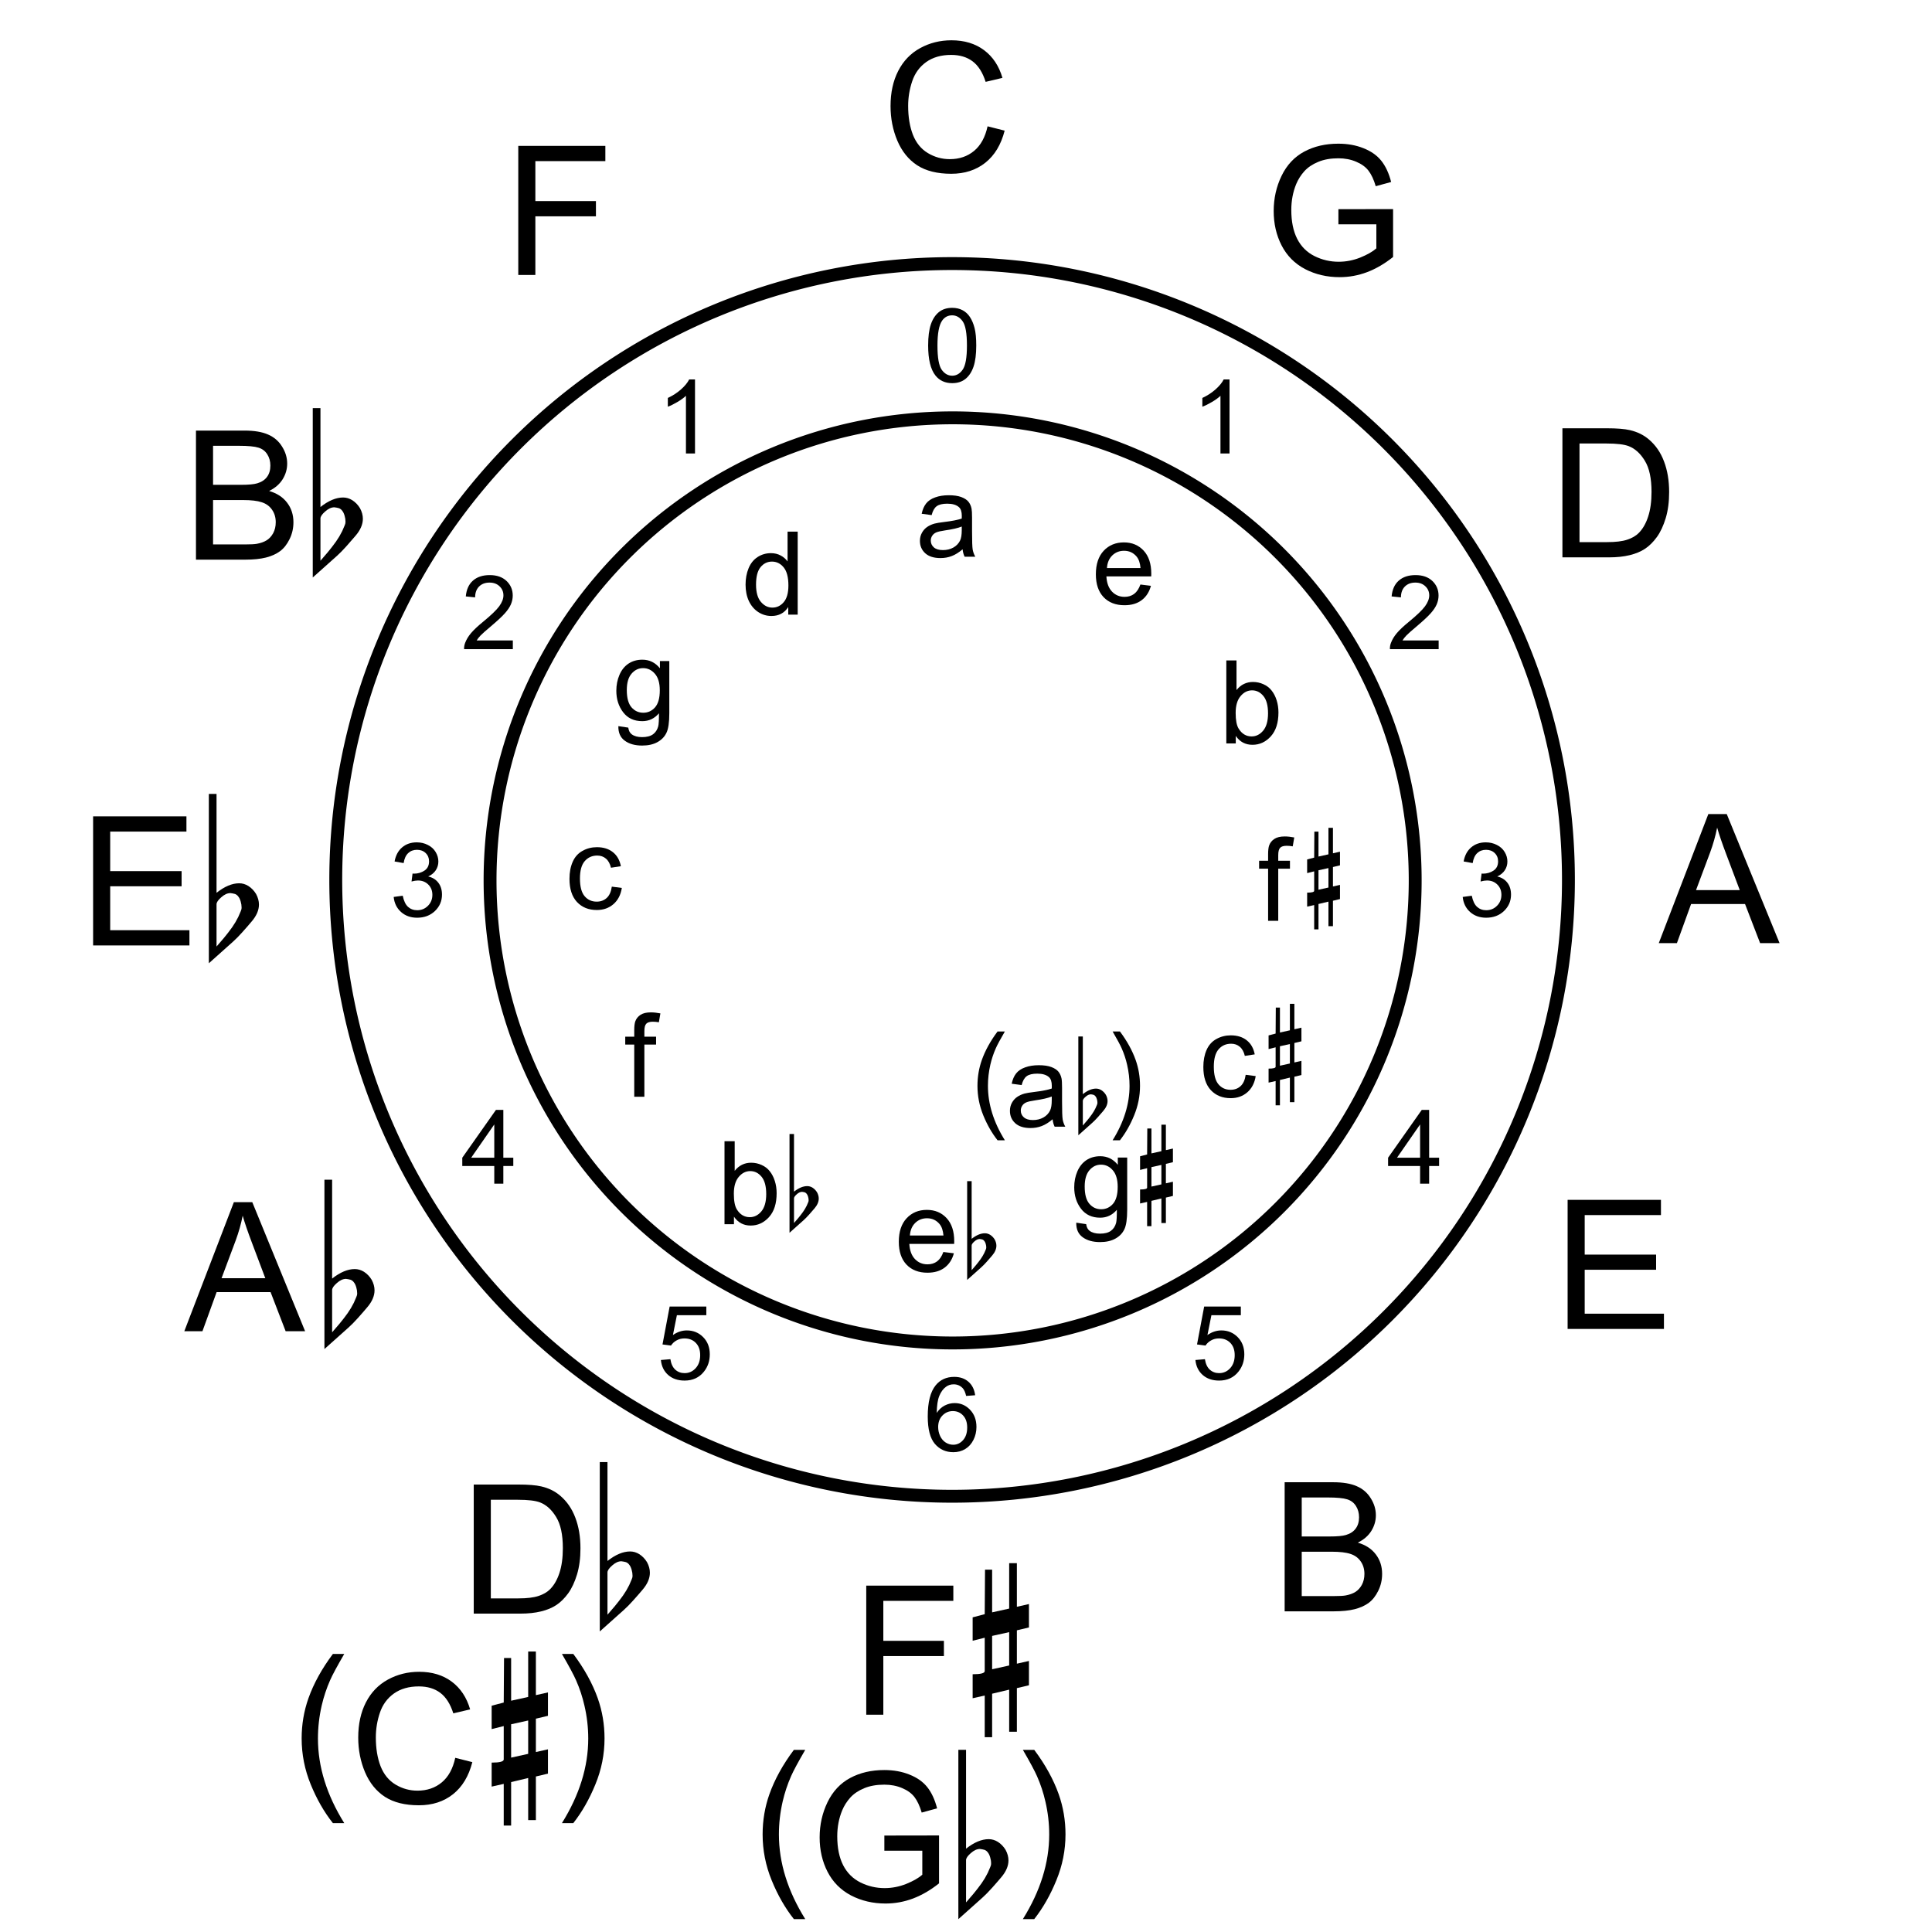 <?xml version="1.0" encoding="UTF-8" standalone="no"?>
<!-- Created with Inkscape (http://www.inkscape.org/) -->
<svg
   xmlns:dc="http://purl.org/dc/elements/1.1/"
   xmlns:cc="http://web.resource.org/cc/"
   xmlns:rdf="http://www.w3.org/1999/02/22-rdf-syntax-ns#"
   xmlns:svg="http://www.w3.org/2000/svg"
   xmlns="http://www.w3.org/2000/svg"
   xmlns:sodipodi="http://sodipodi.sourceforge.net/DTD/sodipodi-0.dtd"
   xmlns:inkscape="http://www.inkscape.org/namespaces/inkscape"
   width="300"
   height="300"
   id="svg2"
   sodipodi:version="0.32"
   inkscape:version="0.45.1"
   version="1.0"
   sodipodi:docbase="/home/Bill/Desktop"
   sodipodi:docname="Circle_of_fifths.svg"
   inkscape:output_extension="org.inkscape.output.svg.inkscape">
  <defs
     id="defs4" />
  <sodipodi:namedview
     id="base"
     pagecolor="#ffffff"
     bordercolor="#666666"
     borderopacity="1.0"
     gridtolerance="10000"
     guidetolerance="10"
     objecttolerance="10"
     inkscape:pageopacity="0.0"
     inkscape:pageshadow="2"
     inkscape:zoom="0.7"
     inkscape:cx="-126.24003"
     inkscape:cy="160.57487"
     inkscape:document-units="px"
     inkscape:current-layer="layer4"
     width="300px"
     height="300px"
     inkscape:window-width="962"
     inkscape:window-height="739"
     inkscape:window-x="308"
     inkscape:window-y="6" />
  <g
     inkscape:groupmode="layer"
     id="layer3"
     inkscape:label="circles"
     sodipodi:insensitive="true"
     style="display:inline">
    <path
       sodipodi:type="arc"
       style="opacity:1;fill:none;fill-opacity:1;fill-rule:nonzero;stroke:#000000;stroke-width:2.045;stroke-linecap:square;stroke-linejoin:miter;stroke-miterlimit:4;stroke-dasharray:none;stroke-dashoffset:0;stroke-opacity:1"
       id="path2240"
       sodipodi:cx="155.71428"
       sodipodi:cy="142.85715"
       sodipodi:rx="97.85714"
       sodipodi:ry="97.85714"
       d="M 253.571 142.857 A 97.857 97.857 0 1 1  57.857,142.857 A 97.857 97.857 0 1 1  253.571 142.857 z"
       transform="matrix(0.978,0,0,0.978,-4.447,-3.081)" />
    <path
       sodipodi:type="arc"
       style="opacity:1;fill:none;fill-opacity:1;fill-rule:nonzero;stroke:#000000;stroke-width:2.726;stroke-linecap:square;stroke-linejoin:miter;stroke-miterlimit:4;stroke-dasharray:none;stroke-dashoffset:0;stroke-opacity:1"
       id="path3235"
       sodipodi:cx="155.71428"
       sodipodi:cy="142.85715"
       sodipodi:rx="97.85714"
       sodipodi:ry="97.85714"
       d="M 253.571 142.857 A 97.857 97.857 0 1 1  57.857,142.857 A 97.857 97.857 0 1 1  253.571 142.857 z"
       transform="matrix(0.734,0,0,0.734,33.629,31.851)" />
  </g>
  <g
     inkscape:groupmode="layer"
     id="layer4"
     inkscape:label="text"
     style="display:inline"
     sodipodi:insensitive="true">
    <path
       style="font-size:16px;font-style:normal;font-variant:normal;font-weight:normal;font-stretch:normal;text-align:start;line-height:100%;writing-mode:lr-tb;text-anchor:start;fill:#000000;fill-opacity:1;fill-rule:nonzero;stroke:none;stroke-width:2;stroke-linecap:square;stroke-linejoin:miter;stroke-miterlimit:4;stroke-dashoffset:0;stroke-opacity:1;font-family:Arial"
       d="M 144.123,53.652 C 144.123,52.298 144.261,51.209 144.537,50.386 C 144.818,49.558 145.232,48.92 145.779,48.472 C 146.331,48.024 147.024,47.8 147.857,47.8 C 148.472,47.8 149.011,47.925 149.474,48.175 C 149.938,48.42 150.321,48.777 150.623,49.246 C 150.925,49.709 151.162,50.277 151.334,50.949 C 151.506,51.615 151.591,52.516 151.592,53.652 C 151.591,54.996 151.453,56.082 151.177,56.91 C 150.901,57.733 150.487,58.371 149.935,58.824 C 149.388,59.272 148.696,59.496 147.857,59.496 C 146.753,59.496 145.886,59.1 145.256,58.308 C 144.5,57.355 144.123,55.803 144.123,53.652 M 145.568,53.652 C 145.568,55.532 145.787,56.785 146.224,57.41 C 146.667,58.029 147.211,58.339 147.857,58.339 C 148.503,58.339 149.045,58.027 149.482,57.402 C 149.925,56.777 150.146,55.527 150.146,53.652 C 150.146,51.766 149.925,50.514 149.482,49.894 C 149.045,49.274 148.498,48.964 147.842,48.964 C 147.196,48.964 146.68,49.238 146.295,49.785 C 145.81,50.483 145.568,51.772 145.568,53.652"
       id="text3238" />
    <path
       style="font-size:16px;font-style:normal;font-variant:normal;font-weight:normal;font-stretch:normal;text-align:start;line-height:100%;writing-mode:lr-tb;text-anchor:start;fill:#000000;fill-opacity:1;fill-rule:nonzero;stroke:none;stroke-width:2;stroke-linecap:square;stroke-linejoin:miter;stroke-miterlimit:4;stroke-dashoffset:0;stroke-opacity:1;font-family:Arial"
       d="M 227.131,139.277 L 228.537,139.089 C 228.698,139.886 228.972,140.462 229.357,140.816 C 229.748,141.165 230.222,141.339 230.779,141.339 C 231.44,141.339 231.998,141.11 232.451,140.652 C 232.909,140.193 233.138,139.626 233.138,138.949 C 233.138,138.303 232.927,137.772 232.506,137.355 C 232.084,136.933 231.547,136.722 230.896,136.722 C 230.631,136.722 230.3,136.774 229.904,136.878 L 230.06,135.644 C 230.154,135.654 230.23,135.66 230.287,135.66 C 230.886,135.66 231.425,135.503 231.904,135.191 C 232.383,134.878 232.623,134.397 232.623,133.746 C 232.623,133.23 232.448,132.803 232.099,132.464 C 231.75,132.126 231.3,131.957 230.748,131.957 C 230.201,131.957 229.745,132.128 229.381,132.472 C 229.016,132.816 228.782,133.332 228.677,134.019 L 227.271,133.769 C 227.443,132.826 227.834,132.097 228.443,131.582 C 229.052,131.061 229.81,130.8 230.717,130.8 C 231.341,130.8 231.917,130.936 232.443,131.207 C 232.969,131.472 233.37,131.837 233.646,132.3 C 233.927,132.764 234.068,133.256 234.068,133.777 C 234.068,134.272 233.935,134.722 233.67,135.128 C 233.404,135.535 233.011,135.858 232.49,136.097 C 233.167,136.253 233.693,136.579 234.068,137.074 C 234.443,137.563 234.631,138.178 234.631,138.917 C 234.631,139.917 234.266,140.766 233.537,141.464 C 232.808,142.157 231.886,142.503 230.771,142.503 C 229.766,142.503 228.93,142.204 228.263,141.605 C 227.602,141.006 227.224,140.23 227.131,139.277"
       id="use3242" />
    <path
       style="font-size:16px;font-style:normal;font-variant:normal;font-weight:normal;font-stretch:normal;text-align:start;line-height:100%;writing-mode:lr-tb;text-anchor:start;fill:#000000;fill-opacity:1;fill-rule:nonzero;stroke:none;stroke-width:2;stroke-linecap:square;stroke-linejoin:miter;stroke-miterlimit:4;stroke-dashoffset:0;stroke-opacity:1;font-family:Arial"
       d="M 61.131,139.277 L 62.537,139.089 C 62.698,139.886 62.972,140.462 63.357,140.816 C 63.748,141.165 64.222,141.339 64.779,141.339 C 65.44,141.339 65.998,141.11 66.451,140.652 C 66.909,140.193 67.138,139.626 67.138,138.949 C 67.138,138.303 66.927,137.772 66.506,137.355 C 66.084,136.933 65.547,136.722 64.896,136.722 C 64.631,136.722 64.3,136.774 63.904,136.878 L 64.06,135.644 C 64.154,135.654 64.23,135.66 64.287,135.66 C 64.886,135.66 65.425,135.503 65.904,135.191 C 66.383,134.878 66.623,134.397 66.623,133.746 C 66.623,133.23 66.448,132.803 66.099,132.464 C 65.75,132.126 65.3,131.957 64.748,131.957 C 64.201,131.957 63.745,132.128 63.381,132.472 C 63.016,132.816 62.782,133.332 62.677,134.019 L 61.271,133.769 C 61.443,132.826 61.834,132.097 62.443,131.582 C 63.052,131.061 63.81,130.8 64.717,130.8 C 65.342,130.8 65.917,130.936 66.443,131.207 C 66.969,131.472 67.37,131.837 67.646,132.3 C 67.927,132.764 68.068,133.256 68.068,133.777 C 68.068,134.272 67.935,134.722 67.67,135.128 C 67.404,135.535 67.011,135.858 66.49,136.097 C 67.167,136.253 67.693,136.579 68.068,137.074 C 68.443,137.563 68.631,138.178 68.631,138.917 C 68.631,139.917 68.266,140.766 67.537,141.464 C 66.808,142.157 65.886,142.503 64.771,142.503 C 63.766,142.503 62.93,142.204 62.263,141.605 C 61.602,141.006 61.224,140.23 61.131,139.277"
       id="use3250" />
    <path
       style="font-size:16px;font-style:normal;font-variant:normal;font-weight:normal;font-stretch:normal;text-align:start;line-height:100%;writing-mode:lr-tb;text-anchor:start;fill:#000000;fill-opacity:1;fill-rule:nonzero;stroke:none;stroke-width:2;stroke-linecap:square;stroke-linejoin:miter;stroke-miterlimit:4;stroke-dashoffset:0;stroke-opacity:1;font-family:Arial"
       d="M 151.42,216.652 L 150.021,216.761 C 149.896,216.209 149.719,215.808 149.49,215.558 C 149.11,215.157 148.641,214.957 148.084,214.957 C 147.636,214.957 147.243,215.082 146.904,215.332 C 146.461,215.654 146.112,216.126 145.857,216.746 C 145.602,217.365 145.469,218.248 145.459,219.394 C 145.797,218.878 146.211,218.496 146.701,218.246 C 147.19,217.996 147.703,217.871 148.24,217.871 C 149.177,217.871 149.974,218.217 150.631,218.91 C 151.292,219.597 151.623,220.488 151.623,221.582 C 151.623,222.3 151.466,222.97 151.154,223.589 C 150.847,224.204 150.422,224.675 149.881,225.003 C 149.339,225.332 148.724,225.496 148.037,225.496 C 146.865,225.496 145.909,225.066 145.17,224.207 C 144.43,223.342 144.06,221.92 144.06,219.941 C 144.06,217.727 144.469,216.118 145.287,215.113 C 146,214.238 146.961,213.8 148.17,213.8 C 149.071,213.8 149.808,214.053 150.381,214.558 C 150.959,215.063 151.305,215.761 151.42,216.652 M 145.677,221.589 C 145.677,222.074 145.779,222.537 145.982,222.98 C 146.19,223.423 146.48,223.761 146.849,223.996 C 147.219,224.225 147.607,224.339 148.013,224.339 C 148.607,224.339 149.118,224.1 149.545,223.621 C 149.972,223.141 150.185,222.49 150.185,221.667 C 150.185,220.876 149.974,220.253 149.552,219.8 C 149.131,219.342 148.599,219.113 147.959,219.113 C 147.323,219.113 146.784,219.342 146.342,219.8 C 145.899,220.253 145.677,220.85 145.677,221.589"
       id="use3256" />
    <path
       style="font-size:16px;font-style:normal;font-variant:normal;font-weight:normal;font-stretch:normal;text-align:start;line-height:100%;writing-mode:lr-tb;text-anchor:start;fill:#000000;fill-opacity:1;fill-rule:nonzero;stroke:none;stroke-width:2;stroke-linecap:square;stroke-linejoin:miter;stroke-miterlimit:4;stroke-dashoffset:0;stroke-opacity:1;font-family:Arial"
       d="M 223.393,99.449 L 223.393,100.8 L 215.823,100.8 C 215.813,100.462 215.867,100.136 215.987,99.824 C 216.18,99.308 216.487,98.8 216.909,98.3 C 217.336,97.8 217.951,97.222 218.753,96.566 C 219.998,95.545 220.839,94.738 221.276,94.144 C 221.714,93.545 221.932,92.98 221.932,92.449 C 221.932,91.891 221.732,91.423 221.331,91.042 C 220.935,90.657 220.417,90.464 219.776,90.464 C 219.099,90.464 218.557,90.667 218.151,91.074 C 217.745,91.48 217.539,92.042 217.534,92.761 L 216.089,92.613 C 216.188,91.535 216.56,90.714 217.206,90.152 C 217.852,89.584 218.719,89.3 219.807,89.3 C 220.906,89.3 221.776,89.605 222.417,90.214 C 223.057,90.824 223.378,91.579 223.378,92.48 C 223.378,92.938 223.284,93.389 223.097,93.832 C 222.909,94.274 222.596,94.74 222.159,95.23 C 221.727,95.72 221.005,96.391 219.995,97.246 C 219.151,97.954 218.61,98.436 218.37,98.691 C 218.13,98.941 217.932,99.193 217.776,99.449 L 223.393,99.449"
       id="use3264" />
    <path
       style="font-size:16px;font-style:normal;font-variant:normal;font-weight:normal;font-stretch:normal;text-align:start;line-height:100%;writing-mode:lr-tb;text-anchor:start;fill:#000000;fill-opacity:1;fill-rule:nonzero;stroke:none;stroke-width:2;stroke-linecap:square;stroke-linejoin:miter;stroke-miterlimit:4;stroke-dashoffset:0;stroke-opacity:1;font-family:Arial"
       d="M 79.633,99.449 L 79.633,100.8 L 72.063,100.8 C 72.053,100.462 72.107,100.136 72.227,99.824 C 72.42,99.308 72.727,98.8 73.149,98.3 C 73.576,97.8 74.191,97.222 74.993,96.566 C 76.238,95.545 77.079,94.738 77.516,94.144 C 77.954,93.545 78.172,92.98 78.172,92.449 C 78.172,91.891 77.972,91.423 77.571,91.042 C 77.175,90.657 76.657,90.464 76.016,90.464 C 75.339,90.464 74.797,90.667 74.391,91.074 C 73.985,91.48 73.779,92.042 73.774,92.761 L 72.329,92.613 C 72.428,91.535 72.8,90.714 73.446,90.152 C 74.092,89.584 74.959,89.3 76.047,89.3 C 77.146,89.3 78.016,89.605 78.657,90.214 C 79.297,90.824 79.618,91.579 79.618,92.48 C 79.618,92.938 79.524,93.389 79.337,93.832 C 79.149,94.274 78.837,94.74 78.399,95.23 C 77.967,95.72 77.245,96.391 76.235,97.246 C 75.391,97.954 74.85,98.436 74.61,98.691 C 74.37,98.941 74.172,99.193 74.016,99.449 L 79.633,99.449"
       id="use3270" />
    <path
       style="font-size:16px;font-style:normal;font-variant:normal;font-weight:normal;font-stretch:normal;text-align:start;line-height:100%;writing-mode:lr-tb;text-anchor:start;fill:#000000;fill-opacity:1;fill-rule:nonzero;stroke:none;stroke-width:2;stroke-linecap:square;stroke-linejoin:miter;stroke-miterlimit:4;stroke-dashoffset:0;stroke-opacity:1;font-family:Arial"
       d="M 76.751,183.8 L 76.751,181.058 L 71.782,181.058 L 71.782,179.769 L 77.008,172.347 L 78.157,172.347 L 78.157,179.769 L 79.704,179.769 L 79.704,181.058 L 78.157,181.058 L 78.157,183.8 L 76.751,183.8 M 76.751,179.769 L 76.751,174.605 L 73.165,179.769 L 76.751,179.769"
       id="use3276" />
    <path
       style="font-size:16px;font-style:normal;font-variant:normal;font-weight:normal;font-stretch:normal;text-align:start;line-height:100%;writing-mode:lr-tb;text-anchor:start;fill:#000000;fill-opacity:1;fill-rule:nonzero;stroke:none;stroke-width:2;stroke-linecap:square;stroke-linejoin:miter;stroke-miterlimit:4;stroke-dashoffset:0;stroke-opacity:1;font-family:Arial"
       d="M 190.92,70.42 L 189.513,70.42 L 189.513,61.459 C 189.175,61.782 188.73,62.105 188.177,62.428 C 187.631,62.751 187.138,62.993 186.701,63.155 L 186.701,61.795 C 187.487,61.425 188.175,60.978 188.763,60.452 C 189.352,59.925 189.769,59.415 190.013,58.92 L 190.92,58.92 L 190.92,70.42"
       id="use3282" />
    <path
       style="font-size:16px;font-style:normal;font-variant:normal;font-weight:normal;font-stretch:normal;text-align:start;line-height:100%;writing-mode:lr-tb;text-anchor:start;fill:#000000;fill-opacity:1;fill-rule:nonzero;stroke:none;stroke-width:2;stroke-linecap:square;stroke-linejoin:miter;stroke-miterlimit:4;stroke-dashoffset:0;stroke-opacity:1;font-family:Arial"
       d="M 107.92,70.42 L 106.513,70.42 L 106.513,61.459 C 106.175,61.782 105.73,62.105 105.177,62.428 C 104.631,62.751 104.138,62.993 103.701,63.155 L 103.701,61.795 C 104.487,61.425 105.175,60.978 105.763,60.452 C 106.352,59.925 106.769,59.415 107.013,58.92 L 107.92,58.92 L 107.92,70.42"
       id="use3288" />
    <path
       style="font-size:16px;font-style:normal;font-variant:normal;font-weight:normal;font-stretch:normal;text-align:start;line-height:100%;writing-mode:lr-tb;text-anchor:start;fill:#000000;fill-opacity:1;fill-rule:nonzero;stroke:none;stroke-width:2;stroke-linecap:square;stroke-linejoin:miter;stroke-miterlimit:4;stroke-dashoffset:0;stroke-opacity:1;font-family:Arial"
       d="M 102.623,211.18 L 104.099,211.055 C 104.209,211.774 104.461,212.316 104.857,212.68 C 105.258,213.04 105.74,213.219 106.302,213.219 C 106.98,213.219 107.552,212.964 108.021,212.454 C 108.49,211.943 108.724,211.266 108.724,210.422 C 108.724,209.62 108.498,208.988 108.045,208.524 C 107.597,208.06 107.008,207.829 106.279,207.829 C 105.826,207.829 105.417,207.933 105.052,208.141 C 104.688,208.344 104.401,208.61 104.193,208.938 L 102.873,208.766 L 103.982,202.883 L 109.677,202.883 L 109.677,204.227 L 105.107,204.227 L 104.49,207.305 C 105.177,206.826 105.899,206.587 106.654,206.587 C 107.654,206.587 108.498,206.933 109.185,207.626 C 109.873,208.318 110.216,209.209 110.216,210.297 C 110.216,211.334 109.914,212.23 109.31,212.985 C 108.576,213.912 107.573,214.376 106.302,214.376 C 105.261,214.376 104.409,214.084 103.748,213.501 C 103.091,212.917 102.716,212.144 102.623,211.18"
       id="use3294" />
    <path
       style="font-size:16px;font-style:normal;font-variant:normal;font-weight:normal;font-stretch:normal;text-align:start;line-height:100%;writing-mode:lr-tb;text-anchor:start;fill:#000000;fill-opacity:1;fill-rule:nonzero;stroke:none;stroke-width:2;stroke-linecap:square;stroke-linejoin:miter;stroke-miterlimit:4;stroke-dashoffset:0;stroke-opacity:1;font-family:Arial"
       d="M 185.623,211.18 L 187.099,211.055 C 187.209,211.774 187.461,212.316 187.857,212.68 C 188.258,213.04 188.74,213.219 189.302,213.219 C 189.98,213.219 190.552,212.964 191.021,212.454 C 191.49,211.943 191.724,211.266 191.724,210.422 C 191.724,209.62 191.498,208.988 191.045,208.524 C 190.597,208.06 190.008,207.829 189.279,207.829 C 188.826,207.829 188.417,207.933 188.052,208.141 C 187.688,208.344 187.401,208.61 187.193,208.938 L 185.873,208.766 L 186.982,202.883 L 192.677,202.883 L 192.677,204.227 L 188.107,204.227 L 187.49,207.305 C 188.177,206.826 188.899,206.587 189.654,206.587 C 190.654,206.587 191.498,206.933 192.185,207.626 C 192.873,208.318 193.216,209.209 193.217,210.297 C 193.216,211.334 192.914,212.23 192.31,212.985 C 191.576,213.912 190.573,214.376 189.302,214.376 C 188.261,214.376 187.409,214.084 186.748,213.501 C 186.092,212.917 185.717,212.144 185.623,211.18"
       id="use3300" />
    <path
       style="font-size:16px;font-style:normal;font-variant:normal;font-weight:normal;font-stretch:normal;text-align:start;line-height:100%;writing-mode:lr-tb;text-anchor:start;fill:#000000;fill-opacity:1;fill-rule:nonzero;stroke:none;stroke-width:2;stroke-linecap:square;stroke-linejoin:miter;stroke-miterlimit:4;stroke-dashoffset:0;stroke-opacity:1;font-family:Arial"
       d="M 220.511,183.8 L 220.511,181.058 L 215.542,181.058 L 215.542,179.769 L 220.768,172.347 L 221.917,172.347 L 221.917,179.769 L 223.464,179.769 L 223.464,181.058 L 221.917,181.058 L 221.917,183.8 L 220.511,183.8 M 220.511,179.769 L 220.511,174.605 L 216.925,179.769 L 220.511,179.769"
       id="use3306" />
    <path
       style="font-size:28px;font-style:normal;font-variant:normal;font-weight:normal;font-stretch:normal;text-align:start;line-height:100%;writing-mode:lr-tb;text-anchor:start;fill:#000000;fill-opacity:1;fill-rule:nonzero;stroke:none;stroke-width:2;stroke-linecap:square;stroke-linejoin:miter;stroke-miterlimit:4;stroke-dashoffset:0;stroke-opacity:1;font-family:Arial"
       d="M 153.35,19.614 L 156.002,20.284 C 155.446,22.462 154.444,24.126 152.994,25.274 C 151.554,26.413 149.791,26.983 147.703,26.983 C 145.543,26.983 143.784,26.545 142.426,25.67 C 141.077,24.786 140.047,23.51 139.336,21.842 C 138.634,20.174 138.283,18.383 138.283,16.469 C 138.283,14.382 138.68,12.564 139.473,11.014 C 140.275,9.456 141.41,8.275 142.877,7.473 C 144.354,6.662 145.976,6.256 147.744,6.256 C 149.75,6.256 151.436,6.767 152.803,7.788 C 154.17,8.808 155.123,10.244 155.66,12.094 L 153.049,12.71 C 152.584,11.251 151.91,10.189 151.026,9.524 C 150.142,8.859 149.03,8.526 147.69,8.526 C 146.149,8.526 144.86,8.895 143.821,9.633 C 142.791,10.372 142.066,11.365 141.647,12.614 C 141.227,13.853 141.018,15.134 141.018,16.456 C 141.018,18.16 141.264,19.65 141.756,20.926 C 142.257,22.193 143.032,23.141 144.08,23.77 C 145.129,24.399 146.263,24.713 147.485,24.713 C 148.97,24.713 150.228,24.285 151.258,23.428 C 152.288,22.571 152.985,21.3 153.35,19.614"
       id="text3453" />
    <path
       style="font-size:28px;font-style:normal;font-variant:normal;font-weight:normal;font-stretch:normal;text-align:start;line-height:100%;writing-mode:lr-tb;text-anchor:start;fill:#000000;fill-opacity:1;fill-rule:nonzero;stroke:none;stroke-width:2;stroke-linecap:square;stroke-linejoin:miter;stroke-miterlimit:4;stroke-dashoffset:0;stroke-opacity:1;font-family:Arial"
       d="M 207.827,34.834 L 207.827,32.483 L 216.317,32.469 L 216.317,39.906 C 215.013,40.946 213.669,41.729 212.284,42.258 C 210.898,42.778 209.476,43.037 208.018,43.037 C 206.049,43.037 204.258,42.618 202.645,41.78 C 201.041,40.932 199.829,39.711 199.008,38.115 C 198.188,36.52 197.778,34.739 197.778,32.77 C 197.778,30.819 198.183,29.001 198.995,27.315 C 199.815,25.619 200.991,24.362 202.522,23.541 C 204.053,22.721 205.817,22.311 207.813,22.311 C 209.262,22.311 210.57,22.548 211.737,23.022 C 212.913,23.487 213.833,24.138 214.498,24.977 C 215.164,25.815 215.67,26.909 216.016,28.258 L 213.623,28.914 C 213.323,27.893 212.949,27.091 212.502,26.508 C 212.056,25.925 211.418,25.46 210.588,25.114 C 209.759,24.758 208.838,24.58 207.827,24.58 C 206.614,24.58 205.566,24.767 204.682,25.141 C 203.798,25.505 203.082,25.989 202.536,26.59 C 201.998,27.192 201.579,27.852 201.278,28.572 C 200.767,29.812 200.512,31.156 200.512,32.606 C 200.512,34.392 200.817,35.887 201.428,37.09 C 202.048,38.293 202.946,39.186 204.122,39.77 C 205.297,40.353 206.546,40.645 207.868,40.645 C 209.016,40.645 210.137,40.426 211.231,39.989 C 212.325,39.542 213.154,39.068 213.719,38.567 L 213.719,34.834 L 207.827,34.834"
       id="text3457" />
    <path
       style="font-size:28px;font-style:normal;font-variant:normal;font-weight:normal;font-stretch:normal;text-align:start;line-height:100%;writing-mode:lr-tb;text-anchor:start;fill:#000000;fill-opacity:1;fill-rule:nonzero;stroke:none;stroke-width:2;stroke-linecap:square;stroke-linejoin:miter;stroke-miterlimit:4;stroke-dashoffset:0;stroke-opacity:1;font-family:Arial"
       d="M 242.612,86.546 L 242.612,66.503 L 249.517,66.503 C 251.075,66.503 252.265,66.598 253.085,66.79 C 254.233,67.054 255.213,67.533 256.024,68.225 C 257.082,69.119 257.87,70.262 258.39,71.657 C 258.918,73.042 259.183,74.628 259.183,76.415 C 259.183,77.937 259.005,79.286 258.649,80.462 C 258.294,81.637 257.838,82.613 257.282,83.387 C 256.726,84.153 256.115,84.759 255.45,85.206 C 254.794,85.643 253.996,85.976 253.058,86.204 C 252.128,86.432 251.057,86.546 249.845,86.546 L 242.612,86.546 M 245.265,84.18 L 249.544,84.18 C 250.865,84.18 251.9,84.057 252.647,83.811 C 253.404,83.565 254.005,83.219 254.452,82.772 C 255.081,82.143 255.569,81.3 255.915,80.243 C 256.27,79.176 256.448,77.887 256.448,76.374 C 256.448,74.277 256.102,72.669 255.409,71.548 C 254.726,70.417 253.892,69.661 252.907,69.278 C 252.196,69.005 251.052,68.868 249.476,68.868 L 245.265,68.868 L 245.265,84.18"
       id="text3461" />
    <path
       style="font-size:28px;font-style:normal;font-variant:normal;font-weight:normal;font-stretch:normal;text-align:start;line-height:100%;writing-mode:lr-tb;text-anchor:start;fill:#000000;fill-opacity:1;fill-rule:nonzero;stroke:none;stroke-width:2;stroke-linecap:square;stroke-linejoin:miter;stroke-miterlimit:4;stroke-dashoffset:0;stroke-opacity:1;font-family:Arial"
       d="M 257.573,146.45 L 265.27,126.407 L 268.128,126.407 L 276.331,146.45 L 273.309,146.45 L 270.971,140.38 L 262.59,140.38 L 260.389,146.45 L 257.573,146.45 M 263.356,138.22 L 270.151,138.22 L 268.059,132.669 C 267.421,130.983 266.947,129.597 266.637,128.513 C 266.382,129.798 266.022,131.074 265.557,132.341 L 263.356,138.22"
       id="text3465" />
    <path
       style="font-size:28px;font-style:normal;font-variant:normal;font-weight:normal;font-stretch:normal;text-align:start;line-height:100%;writing-mode:lr-tb;text-anchor:start;fill:#000000;fill-opacity:1;fill-rule:nonzero;stroke:none;stroke-width:2;stroke-linecap:square;stroke-linejoin:miter;stroke-miterlimit:4;stroke-dashoffset:0;stroke-opacity:1;font-family:Arial"
       d="M 243.419,206.355 L 243.419,186.312 L 257.911,186.312 L 257.911,188.677 L 246.071,188.677 L 246.071,194.815 L 257.159,194.815 L 257.159,197.167 L 246.071,197.167 L 246.071,203.989 L 258.376,203.989 L 258.376,206.355 L 243.419,206.355"
       id="text3469" />
    <path
       style="font-size:28px;font-style:normal;font-variant:normal;font-weight:normal;font-stretch:normal;text-align:start;line-height:100%;writing-mode:lr-tb;text-anchor:start;fill:#000000;fill-opacity:1;fill-rule:nonzero;stroke:none;stroke-width:2;stroke-linecap:square;stroke-linejoin:miter;stroke-miterlimit:4;stroke-dashoffset:0;stroke-opacity:1;font-family:Arial"
       d="M 199.48,250.205 L 199.48,230.162 L 206.999,230.162 C 208.531,230.162 209.757,230.367 210.677,230.777 C 211.607,231.178 212.331,231.802 212.851,232.65 C 213.38,233.488 213.644,234.368 213.644,235.289 C 213.644,236.145 213.412,236.952 212.947,237.708 C 212.482,238.465 211.78,239.076 210.841,239.541 C 212.053,239.896 212.983,240.502 213.63,241.359 C 214.287,242.216 214.615,243.227 214.615,244.394 C 214.615,245.333 214.414,246.208 214.013,247.019 C 213.621,247.821 213.134,248.441 212.55,248.878 C 211.967,249.316 211.233,249.649 210.349,249.876 C 209.474,250.095 208.399,250.205 207.123,250.205 L 199.48,250.205 M 202.132,238.583 L 206.466,238.583 C 207.642,238.584 208.485,238.506 208.996,238.351 C 209.67,238.151 210.176,237.818 210.513,237.353 C 210.859,236.888 211.033,236.305 211.033,235.603 C 211.033,234.938 210.873,234.354 210.554,233.853 C 210.235,233.343 209.779,232.996 209.187,232.814 C 208.595,232.623 207.578,232.527 206.138,232.527 L 202.132,232.527 L 202.132,238.583 M 202.132,247.839 L 207.123,247.839 C 207.979,247.839 208.581,247.807 208.927,247.744 C 209.538,247.634 210.048,247.452 210.458,247.197 C 210.869,246.942 211.206,246.572 211.47,246.089 C 211.734,245.597 211.867,245.032 211.867,244.394 C 211.867,243.647 211.675,243 211.292,242.453 C 210.91,241.897 210.376,241.509 209.693,241.291 C 209.018,241.063 208.043,240.949 206.767,240.949 L 202.132,240.949 L 202.132,247.839"
       id="text3473" />
    <path
       style="font-size:28px;font-style:normal;font-variant:normal;font-weight:normal;font-stretch:normal;text-align:start;line-height:100%;writing-mode:lr-tb;text-anchor:start;fill:#000000;fill-opacity:1;fill-rule:nonzero;stroke:none;stroke-width:2;stroke-linecap:square;stroke-linejoin:miter;stroke-miterlimit:4;stroke-dashoffset:0;stroke-opacity:1;font-family:Arial"
       d="M 51.694,283.097 C 50.336,281.384 49.187,279.378 48.248,277.082 C 47.31,274.785 46.84,272.406 46.84,269.945 C 46.84,267.776 47.191,265.697 47.893,263.71 C 48.713,261.404 49.98,259.108 51.694,256.82 L 53.457,256.82 C 52.355,258.716 51.625,260.069 51.27,260.88 C 50.714,262.138 50.276,263.451 49.957,264.818 C 49.565,266.522 49.37,268.236 49.37,269.959 C 49.37,274.343 50.732,278.722 53.457,283.097 L 51.694,283.097 M 89.018,283.097 L 87.254,283.097 C 89.98,278.722 91.342,274.343 91.342,269.959 C 91.342,268.245 91.146,266.545 90.754,264.859 C 90.444,263.492 90.011,262.179 89.455,260.921 C 89.1,260.101 88.366,258.734 87.254,256.82 L 89.018,256.82 C 90.732,259.108 91.998,261.404 92.819,263.71 C 93.521,265.697 93.871,267.776 93.871,269.945 C 93.871,272.406 93.398,274.785 92.45,277.082 C 91.511,279.378 90.367,281.384 89.018,283.097"
       id="text3481" />
    <path
       style="font-size:28px;font-style:normal;font-variant:normal;font-weight:normal;font-stretch:normal;text-align:start;line-height:100%;writing-mode:lr-tb;text-anchor:start;fill:#000000;fill-opacity:1;fill-rule:nonzero;stroke:none;stroke-width:2;stroke-linecap:square;stroke-linejoin:miter;stroke-miterlimit:4;stroke-dashoffset:0;stroke-opacity:1;font-family:Arial"
       d="M 80.478,42.696 L 80.478,22.653 L 93.999,22.653 L 93.999,25.018 L 83.13,25.018 L 83.13,31.225 L 92.536,31.225 L 92.536,33.59 L 83.13,33.59 L 83.13,42.696 L 80.478,42.696"
       id="text3485" />
    <path
       style="font-size:18px;font-style:normal;font-variant:normal;font-weight:normal;font-stretch:normal;text-align:start;line-height:100%;writing-mode:lr-tb;text-anchor:start;fill:#000000;fill-opacity:1;fill-rule:nonzero;stroke:none;stroke-width:2;stroke-linecap:square;stroke-linejoin:miter;stroke-miterlimit:4;stroke-dashoffset:0;stroke-opacity:1;font-family:Arial"
       d="M 149.472,85.295 C 148.886,85.793 148.321,86.144 147.776,86.349 C 147.237,86.554 146.657,86.657 146.035,86.657 C 145.01,86.657 144.222,86.408 143.671,85.91 C 143.12,85.406 142.845,84.764 142.845,83.985 C 142.845,83.528 142.948,83.112 143.153,82.737 C 143.364,82.356 143.636,82.051 143.97,81.823 C 144.31,81.594 144.691,81.421 145.113,81.304 C 145.423,81.222 145.892,81.143 146.519,81.067 C 147.796,80.915 148.737,80.733 149.34,80.522 C 149.346,80.305 149.349,80.168 149.349,80.109 C 149.349,79.464 149.199,79.01 148.901,78.747 C 148.496,78.389 147.896,78.211 147.099,78.211 C 146.355,78.211 145.804,78.342 145.447,78.606 C 145.095,78.864 144.834,79.324 144.664,79.986 L 143.117,79.775 C 143.258,79.113 143.49,78.58 143.812,78.175 C 144.134,77.765 144.6,77.452 145.209,77.235 C 145.819,77.012 146.525,76.901 147.327,76.901 C 148.124,76.901 148.772,76.995 149.27,77.182 C 149.768,77.37 150.134,77.607 150.368,77.894 C 150.603,78.175 150.767,78.533 150.861,78.966 C 150.913,79.236 150.94,79.722 150.94,80.425 L 150.94,82.535 C 150.94,84.005 150.972,84.937 151.036,85.33 C 151.107,85.716 151.241,86.088 151.441,86.446 L 149.788,86.446 C 149.624,86.118 149.519,85.734 149.472,85.295 M 149.34,81.761 C 148.766,81.996 147.905,82.195 146.756,82.359 C 146.106,82.453 145.646,82.558 145.376,82.675 C 145.107,82.793 144.899,82.965 144.752,83.194 C 144.606,83.417 144.532,83.666 144.532,83.941 C 144.532,84.363 144.691,84.714 145.007,84.996 C 145.329,85.277 145.798,85.418 146.413,85.418 C 147.023,85.418 147.565,85.286 148.039,85.022 C 148.514,84.753 148.863,84.386 149.085,83.923 C 149.255,83.566 149.34,83.039 149.34,82.341 L 149.34,81.761"
       id="text3794" />
    <path
       style="font-size:18px;font-style:normal;font-variant:normal;font-weight:normal;font-stretch:normal;text-align:start;line-height:100%;writing-mode:lr-tb;text-anchor:start;fill:#000000;fill-opacity:1;fill-rule:nonzero;stroke:none;stroke-width:2;stroke-linecap:square;stroke-linejoin:miter;stroke-miterlimit:4;stroke-dashoffset:0;stroke-opacity:1;display:inline;font-family:Arial"
       d="M 191.89,115.441 L 190.422,115.441 L 190.422,102.556 L 192.004,102.556 L 192.004,107.153 C 192.672,106.315 193.525,105.896 194.562,105.896 C 195.136,105.896 195.678,106.013 196.188,106.247 C 196.703,106.476 197.125,106.801 197.453,107.223 C 197.787,107.639 198.048,108.143 198.236,108.735 C 198.423,109.326 198.517,109.959 198.517,110.633 C 198.517,112.233 198.121,113.469 197.33,114.342 C 196.539,115.215 195.59,115.652 194.483,115.652 C 193.381,115.652 192.517,115.192 191.89,114.272 L 191.89,115.441 M 191.872,110.703 C 191.872,111.822 192.025,112.631 192.329,113.129 C 192.827,113.944 193.501,114.351 194.351,114.351 C 195.042,114.351 195.64,114.052 196.144,113.454 C 196.648,112.851 196.9,111.954 196.9,110.765 C 196.9,109.546 196.656,108.647 196.17,108.067 C 195.69,107.487 195.107,107.197 194.421,107.197 C 193.73,107.197 193.132,107.498 192.628,108.102 C 192.124,108.699 191.872,109.567 191.872,110.703"
       id="text3798" />
    <path
       style="font-size:18px;font-style:normal;font-variant:normal;font-weight:normal;font-stretch:normal;text-align:start;line-height:100%;writing-mode:lr-tb;text-anchor:start;fill:#000000;fill-opacity:1;fill-rule:nonzero;stroke:none;stroke-width:2;stroke-linecap:square;stroke-linejoin:miter;stroke-miterlimit:4;stroke-dashoffset:0;stroke-opacity:1;display:inline;font-family:Arial"
       d="M 95.002,137.677 L 96.558,137.879 C 96.388,138.951 95.952,139.792 95.249,140.401 C 94.551,141.005 93.693,141.306 92.673,141.306 C 91.396,141.306 90.368,140.89 89.588,140.058 C 88.815,139.221 88.428,138.022 88.428,136.464 C 88.428,135.456 88.595,134.574 88.929,133.818 C 89.263,133.062 89.77,132.497 90.45,132.122 C 91.135,131.741 91.879,131.551 92.682,131.551 C 93.696,131.551 94.525,131.808 95.169,132.324 C 95.814,132.834 96.227,133.56 96.409,134.504 L 94.871,134.741 C 94.724,134.114 94.463,133.642 94.088,133.326 C 93.719,133.01 93.271,132.851 92.744,132.851 C 91.947,132.851 91.299,133.139 90.801,133.713 C 90.303,134.281 90.054,135.183 90.054,136.42 C 90.054,137.674 90.294,138.585 90.775,139.153 C 91.255,139.722 91.882,140.006 92.656,140.006 C 93.277,140.006 93.795,139.815 94.211,139.434 C 94.627,139.054 94.891,138.468 95.002,137.677"
       id="text3802" />
    <path
       style="font-size:18px;font-style:normal;font-variant:normal;font-weight:normal;font-stretch:normal;text-align:start;line-height:100%;writing-mode:lr-tb;text-anchor:start;fill:#000000;fill-opacity:1;fill-rule:nonzero;stroke:none;stroke-width:2;stroke-linecap:square;stroke-linejoin:miter;stroke-miterlimit:4;stroke-dashoffset:0;stroke-opacity:1;display:inline;font-family:Arial"
       d="M 122.398,95.439 L 122.398,94.261 C 121.806,95.187 120.936,95.65 119.787,95.65 C 119.043,95.65 118.358,95.445 117.731,95.035 C 117.11,94.624 116.626,94.053 116.28,93.321 C 115.941,92.582 115.771,91.736 115.771,90.781 C 115.771,89.849 115.926,89.005 116.236,88.249 C 116.547,87.488 117.013,86.905 117.634,86.5 C 118.255,86.096 118.949,85.894 119.717,85.894 C 120.279,85.894 120.78,86.014 121.22,86.254 C 121.659,86.489 122.017,86.796 122.292,87.177 L 122.292,82.554 L 123.865,82.554 L 123.865,95.439 L 122.398,95.439 M 117.397,90.781 C 117.397,91.976 117.649,92.87 118.152,93.461 C 118.656,94.053 119.251,94.349 119.937,94.349 C 120.628,94.349 121.214,94.068 121.694,93.505 C 122.181,92.937 122.424,92.073 122.424,90.912 C 122.424,89.635 122.178,88.698 121.686,88.1 C 121.193,87.502 120.587,87.204 119.866,87.204 C 119.163,87.204 118.574,87.491 118.1,88.065 C 117.631,88.639 117.397,89.544 117.397,90.781"
       id="text3806" />
    <path
       style="font-size:18px;font-style:normal;font-variant:normal;font-weight:normal;font-stretch:normal;text-align:start;line-height:100%;writing-mode:lr-tb;text-anchor:start;fill:#000000;fill-opacity:1;fill-rule:nonzero;stroke:none;stroke-width:2;stroke-linecap:square;stroke-linejoin:miter;stroke-miterlimit:4;stroke-dashoffset:0;stroke-opacity:1;display:inline;font-family:Arial"
       d="M 177.082,90.763 L 178.717,90.965 C 178.459,91.92 177.982,92.662 177.285,93.189 C 176.587,93.716 175.697,93.98 174.613,93.98 C 173.247,93.98 172.163,93.561 171.361,92.723 C 170.564,91.879 170.165,90.699 170.165,89.181 C 170.165,87.611 170.57,86.392 171.378,85.525 C 172.187,84.658 173.236,84.224 174.525,84.224 C 175.773,84.224 176.792,84.649 177.583,85.498 C 178.374,86.348 178.77,87.543 178.77,89.084 C 178.77,89.178 178.767,89.319 178.761,89.506 L 171.8,89.506 C 171.859,90.532 172.149,91.317 172.67,91.862 C 173.192,92.407 173.842,92.679 174.622,92.679 C 175.202,92.679 175.697,92.527 176.107,92.222 C 176.517,91.917 176.842,91.431 177.082,90.763 M 171.888,88.205 L 177.1,88.205 C 177.03,87.42 176.83,86.831 176.502,86.439 C 175.998,85.829 175.345,85.525 174.542,85.525 C 173.816,85.525 173.204,85.768 172.705,86.254 C 172.213,86.741 171.941,87.391 171.888,88.205"
       id="text3810" />
    <path
       style="font-size:18px;font-style:normal;font-variant:normal;font-weight:normal;font-stretch:normal;text-align:start;line-height:100%;writing-mode:lr-tb;text-anchor:start;fill:#000000;fill-opacity:1;fill-rule:nonzero;stroke:none;stroke-width:2;stroke-linecap:square;stroke-linejoin:miter;stroke-miterlimit:4;stroke-dashoffset:0;stroke-opacity:1;display:inline;font-family:Arial"
       d="M 98.485,170.306 L 98.485,162.202 L 97.087,162.202 L 97.087,160.972 L 98.485,160.972 L 98.485,159.979 C 98.485,159.352 98.54,158.886 98.652,158.581 C 98.804,158.171 99.071,157.84 99.451,157.588 C 99.838,157.33 100.377,157.201 101.069,157.201 C 101.514,157.201 102.006,157.254 102.545,157.359 L 102.308,158.739 C 101.98,158.681 101.669,158.651 101.376,158.651 C 100.896,158.651 100.556,158.754 100.357,158.959 C 100.158,159.164 100.058,159.548 100.058,160.11 L 100.058,160.972 L 101.877,160.972 L 101.877,162.202 L 100.058,162.202 L 100.058,170.306 L 98.485,170.306"
       id="text3814" />
    <path
       style="font-size:18px;font-style:normal;font-variant:normal;font-weight:normal;font-stretch:normal;text-align:start;line-height:100%;writing-mode:lr-tb;text-anchor:start;fill:#000000;fill-opacity:1;fill-rule:nonzero;stroke:none;stroke-width:2;stroke-linecap:square;stroke-linejoin:miter;stroke-miterlimit:4;stroke-dashoffset:0;stroke-opacity:1;display:inline;font-family:Arial"
       d="M 96.019,112.756 L 97.557,112.984 C 97.622,113.459 97.801,113.804 98.094,114.021 C 98.486,114.314 99.022,114.461 99.702,114.461 C 100.434,114.461 101,114.314 101.398,114.021 C 101.797,113.728 102.066,113.318 102.207,112.791 C 102.289,112.468 102.327,111.792 102.321,110.76 C 101.63,111.575 100.768,111.982 99.737,111.982 C 98.454,111.982 97.461,111.519 96.758,110.593 C 96.055,109.668 95.703,108.557 95.703,107.262 C 95.703,106.372 95.864,105.551 96.186,104.801 C 96.509,104.046 96.974,103.463 97.584,103.052 C 98.199,102.642 98.92,102.437 99.746,102.437 C 100.847,102.437 101.756,102.883 102.471,103.773 L 102.471,102.648 L 103.93,102.648 L 103.93,110.717 C 103.93,112.17 103.78,113.198 103.481,113.801 C 103.188,114.411 102.72,114.891 102.075,115.243 C 101.436,115.594 100.648,115.77 99.711,115.77 C 98.597,115.77 97.698,115.518 97.013,115.014 C 96.327,114.516 95.996,113.763 96.019,112.756 M 97.329,107.148 C 97.329,108.373 97.572,109.266 98.058,109.829 C 98.545,110.391 99.154,110.673 99.887,110.673 C 100.613,110.673 101.222,110.394 101.715,109.838 C 102.207,109.275 102.453,108.396 102.453,107.201 C 102.453,106.058 102.198,105.197 101.688,104.617 C 101.184,104.037 100.575,103.747 99.86,103.747 C 99.157,103.747 98.559,104.034 98.067,104.608 C 97.575,105.176 97.329,106.023 97.329,107.148"
       id="text3818" />
    <path
       style="font-size:18px;font-style:normal;font-variant:normal;font-weight:normal;font-stretch:normal;text-align:start;line-height:100%;writing-mode:lr-tb;text-anchor:start;fill:#000000;fill-opacity:1;fill-rule:nonzero;stroke:none;stroke-width:2;stroke-linecap:square;stroke-linejoin:miter;stroke-miterlimit:4;stroke-dashoffset:0;stroke-opacity:1;display:inline;font-family:Arial"
       d="M 193.429,166.894 L 194.985,167.096 C 194.815,168.168 194.378,169.009 193.675,169.618 C 192.978,170.222 192.119,170.523 191.1,170.523 C 189.823,170.523 188.794,170.107 188.015,169.275 C 187.241,168.438 186.855,167.239 186.855,165.681 C 186.855,164.673 187.022,163.791 187.356,163.035 C 187.69,162.279 188.197,161.714 188.876,161.339 C 189.562,160.958 190.306,160.768 191.109,160.768 C 192.122,160.768 192.951,161.025 193.596,161.541 C 194.24,162.051 194.654,162.777 194.835,163.721 L 193.297,163.958 C 193.151,163.331 192.89,162.859 192.515,162.543 C 192.146,162.227 191.697,162.068 191.17,162.068 C 190.373,162.068 189.726,162.355 189.228,162.93 C 188.73,163.498 188.481,164.4 188.481,165.637 C 188.481,166.891 188.721,167.802 189.201,168.37 C 189.682,168.938 190.309,169.223 191.082,169.223 C 191.703,169.223 192.222,169.032 192.638,168.651 C 193.054,168.271 193.318,167.685 193.429,166.894"
       id="text3836" />
    <path
       style="font-size:28px;font-style:normal;font-variant:normal;font-weight:normal;font-stretch:normal;text-align:start;line-height:100%;writing-mode:lr-tb;text-anchor:start;fill:#000000;fill-opacity:1;fill-rule:nonzero;stroke:none;stroke-width:2;stroke-linecap:square;stroke-linejoin:miter;stroke-miterlimit:4;stroke-dashoffset:0;stroke-opacity:1;display:inline;font-family:NWCV15"
       d="M 200.293,165.141 L 200.293,162.12 L 198.748,162.461 L 198.748,165.483 L 200.293,165.141 M 202.084,164.731 L 202.084,166.932 L 200.99,167.192 L 200.99,171.143 L 200.293,171.143 L 200.293,167.329 L 198.748,167.698 L 198.748,171.635 L 198.078,171.635 L 198.078,167.862 L 196.985,168.108 L 196.985,165.934 C 197.714,165.934 198.078,165.838 198.078,165.647 L 198.078,162.625 L 196.985,162.899 L 196.985,160.78 L 198.078,160.493 L 198.106,156.459 L 198.748,156.459 L 198.748,160.329 L 200.293,159.987 L 200.293,155.872 L 200.99,155.872 L 200.99,159.823 L 202.084,159.577 L 202.084,161.696 L 200.99,161.956 L 200.99,164.977 L 202.084,164.731"
       id="text3848" />
    <path
       style="font-size:48px;font-style:normal;font-variant:normal;font-weight:normal;font-stretch:normal;text-align:start;line-height:100%;writing-mode:lr-tb;text-anchor:start;fill:#000000;fill-opacity:1;fill-rule:nonzero;stroke:none;stroke-width:2;stroke-linecap:square;stroke-linejoin:miter;stroke-miterlimit:4;stroke-dashoffset:0;stroke-opacity:1;display:inline;font-family:NWCV15"
       d="M 33.624,140.413 L 33.624,146.975 L 34.772,145.64 C 35.226,145.093 35.647,144.546 36.038,143.999 C 36.226,143.718 36.397,143.452 36.554,143.202 C 36.679,142.968 36.827,142.694 36.999,142.382 C 37.124,142.116 37.249,141.827 37.374,141.515 C 37.468,141.327 37.515,141.132 37.515,140.929 C 37.515,140.616 37.468,140.304 37.374,139.991 C 37.28,139.663 37.163,139.413 37.022,139.241 C 36.897,139.054 36.726,138.913 36.507,138.819 C 36.288,138.757 36.046,138.71 35.78,138.679 C 35.311,138.679 34.835,138.897 34.351,139.335 C 33.866,139.757 33.624,140.116 33.624,140.413 M 32.429,149.577 L 32.429,123.28 L 33.624,123.28 L 33.624,138.632 C 34.874,137.647 36.046,137.155 37.14,137.155 C 37.64,137.155 38.116,137.296 38.569,137.577 C 39.054,137.89 39.452,138.304 39.765,138.819 C 40.061,139.366 40.21,139.913 40.21,140.46 C 40.21,141.335 39.827,142.218 39.061,143.108 C 38.655,143.593 38.179,144.14 37.632,144.749 C 37.085,145.358 36.601,145.85 36.179,146.225 L 32.429,149.577"
       id="text3844" />
    <path
       style="font-size:28px;font-style:normal;font-variant:normal;font-weight:normal;font-stretch:normal;text-align:start;line-height:100%;writing-mode:lr-tb;text-anchor:start;fill:#000000;fill-opacity:1;fill-rule:nonzero;stroke:none;stroke-width:2;stroke-linecap:square;stroke-linejoin:miter;stroke-miterlimit:4;stroke-dashoffset:0;stroke-opacity:1;display:inline;font-family:Arial"
       d="M 14.458,146.807 L 14.458,126.764 L 28.95,126.764 L 28.95,129.129 L 17.11,129.129 L 17.11,135.268 L 28.198,135.268 L 28.198,137.62 L 17.11,137.62 L 17.11,144.442 L 29.415,144.442 L 29.415,146.807 L 14.458,146.807"
       id="text3866" />
    <path
       style="font-size:48px;font-style:normal;font-variant:normal;font-weight:normal;font-stretch:normal;text-align:start;line-height:100%;writing-mode:lr-tb;text-anchor:start;fill:#000000;fill-opacity:1;fill-rule:nonzero;stroke:none;stroke-width:2;stroke-linecap:square;stroke-linejoin:miter;stroke-miterlimit:4;stroke-dashoffset:0;stroke-opacity:1;display:inline;font-family:NWCV15"
       d="M 49.76,80.508 L 49.76,87.071 L 50.909,85.735 C 51.362,85.188 51.784,84.641 52.174,84.094 C 52.362,83.813 52.534,83.548 52.69,83.298 C 52.815,83.063 52.964,82.79 53.135,82.477 C 53.26,82.212 53.385,81.923 53.51,81.61 C 53.604,81.423 53.651,81.227 53.651,81.024 C 53.651,80.712 53.604,80.399 53.51,80.087 C 53.417,79.758 53.299,79.508 53.159,79.337 C 53.034,79.149 52.862,79.008 52.643,78.915 C 52.424,78.852 52.182,78.805 51.917,78.774 C 51.448,78.774 50.971,78.993 50.487,79.43 C 50.003,79.852 49.76,80.212 49.76,80.508 M 48.565,89.673 L 48.565,63.376 L 49.76,63.376 L 49.76,78.727 C 51.01,77.743 52.182,77.251 53.276,77.251 C 53.776,77.251 54.253,77.391 54.706,77.673 C 55.19,77.985 55.589,78.399 55.901,78.915 C 56.198,79.462 56.346,80.008 56.346,80.555 C 56.346,81.43 55.964,82.313 55.198,83.204 C 54.792,83.688 54.315,84.235 53.768,84.844 C 53.221,85.454 52.737,85.946 52.315,86.321 L 48.565,89.673"
       id="text3880" />
    <path
       style="font-size:28px;font-style:normal;font-variant:normal;font-weight:normal;font-stretch:normal;text-align:start;line-height:100%;writing-mode:lr-tb;text-anchor:start;fill:#000000;fill-opacity:1;fill-rule:nonzero;stroke:none;stroke-width:2;stroke-linecap:square;stroke-linejoin:miter;stroke-miterlimit:4;stroke-dashoffset:0;stroke-opacity:1;display:inline;font-family:Arial"
       d="M 30.43,86.903 L 30.43,66.86 L 37.95,66.86 C 39.481,66.86 40.707,67.065 41.628,67.475 C 42.557,67.876 43.282,68.5 43.801,69.348 C 44.33,70.187 44.594,71.066 44.594,71.987 C 44.594,72.844 44.362,73.65 43.897,74.407 C 43.432,75.163 42.73,75.774 41.792,76.239 C 43.004,76.594 43.934,77.2 44.581,78.057 C 45.237,78.914 45.565,79.926 45.565,81.092 C 45.565,82.031 45.365,82.906 44.964,83.717 C 44.572,84.519 44.084,85.139 43.501,85.577 C 42.917,86.014 42.184,86.347 41.299,86.575 C 40.424,86.793 39.349,86.903 38.073,86.903 L 30.43,86.903 M 33.083,75.282 L 37.417,75.282 C 38.592,75.282 39.436,75.204 39.946,75.049 C 40.62,74.849 41.126,74.516 41.464,74.051 C 41.81,73.586 41.983,73.003 41.983,72.301 C 41.983,71.636 41.824,71.052 41.505,70.551 C 41.186,70.041 40.73,69.694 40.137,69.512 C 39.545,69.321 38.529,69.225 37.089,69.225 L 33.083,69.225 L 33.083,75.282 M 33.083,84.538 L 38.073,84.538 C 38.93,84.538 39.531,84.506 39.878,84.442 C 40.488,84.332 40.999,84.15 41.409,83.895 C 41.819,83.64 42.156,83.271 42.421,82.788 C 42.685,82.295 42.817,81.73 42.817,81.092 C 42.817,80.345 42.626,79.698 42.243,79.151 C 41.86,78.595 41.327,78.207 40.643,77.989 C 39.969,77.761 38.993,77.647 37.717,77.647 L 33.083,77.647 L 33.083,84.538"
       id="text3884" />
    <path
       style="font-size:48px;font-style:normal;font-variant:normal;font-weight:normal;font-stretch:normal;text-align:start;line-height:100%;writing-mode:lr-tb;text-anchor:start;fill:#000000;fill-opacity:1;fill-rule:nonzero;stroke:none;stroke-width:2;stroke-linecap:square;stroke-linejoin:miter;stroke-miterlimit:4;stroke-dashoffset:0;stroke-opacity:1;display:inline;font-family:NWCV15"
       d="M 51.572,200.317 L 51.572,206.88 L 52.72,205.544 C 53.173,204.997 53.595,204.45 53.986,203.903 C 54.173,203.622 54.345,203.356 54.502,203.106 C 54.627,202.872 54.775,202.599 54.947,202.286 C 55.072,202.021 55.197,201.731 55.322,201.419 C 55.416,201.231 55.463,201.036 55.463,200.833 C 55.463,200.521 55.416,200.208 55.322,199.896 C 55.228,199.567 55.111,199.317 54.97,199.146 C 54.845,198.958 54.673,198.817 54.455,198.724 C 54.236,198.661 53.994,198.614 53.728,198.583 C 53.259,198.583 52.783,198.802 52.298,199.239 C 51.814,199.661 51.572,200.021 51.572,200.317 M 50.377,209.481 L 50.377,183.185 L 51.572,183.185 L 51.572,198.536 C 52.822,197.552 53.994,197.06 55.088,197.06 C 55.588,197.06 56.064,197.2 56.517,197.481 C 57.002,197.794 57.4,198.208 57.713,198.724 C 58.009,199.271 58.158,199.817 58.158,200.364 C 58.158,201.239 57.775,202.122 57.009,203.013 C 56.603,203.497 56.127,204.044 55.58,204.653 C 55.033,205.263 54.548,205.755 54.127,206.13 L 50.377,209.481"
       id="text3896" />
    <path
       style="font-size:28px;font-style:normal;font-variant:normal;font-weight:normal;font-stretch:normal;text-align:start;line-height:100%;writing-mode:lr-tb;text-anchor:start;fill:#000000;fill-opacity:1;fill-rule:nonzero;stroke:none;stroke-width:2;stroke-linecap:square;stroke-linejoin:miter;stroke-miterlimit:4;stroke-dashoffset:0;stroke-opacity:1;display:inline;font-family:Arial"
       d="M 28.619,206.712 L 36.316,186.669 L 39.173,186.669 L 47.377,206.712 L 44.355,206.712 L 42.017,200.641 L 33.636,200.641 L 31.435,206.712 L 28.619,206.712 M 34.402,198.481 L 41.197,198.481 L 39.105,192.93 C 38.467,191.244 37.993,189.859 37.683,188.774 C 37.428,190.059 37.068,191.335 36.603,192.602 L 34.402,198.481"
       id="text3900" />
    <path
       style="font-size:48px;font-style:normal;font-variant:normal;font-weight:normal;font-stretch:normal;text-align:start;line-height:100%;writing-mode:lr-tb;text-anchor:start;fill:#000000;fill-opacity:1;fill-rule:nonzero;stroke:none;stroke-width:2;stroke-linecap:square;stroke-linejoin:miter;stroke-miterlimit:4;stroke-dashoffset:0;stroke-opacity:1;display:inline;font-family:NWCV15"
       d="M 94.328,244.167 L 94.328,250.73 L 95.477,249.394 C 95.93,248.847 96.352,248.3 96.742,247.753 C 96.93,247.472 97.102,247.207 97.258,246.957 C 97.383,246.722 97.531,246.449 97.703,246.136 C 97.828,245.871 97.953,245.582 98.078,245.269 C 98.172,245.082 98.219,244.886 98.219,244.683 C 98.219,244.371 98.172,244.058 98.078,243.746 C 97.984,243.417 97.867,243.167 97.727,242.996 C 97.602,242.808 97.43,242.667 97.211,242.574 C 96.992,242.511 96.75,242.464 96.484,242.433 C 96.016,242.433 95.539,242.652 95.055,243.089 C 94.57,243.511 94.328,243.871 94.328,244.167 M 93.133,253.332 L 93.133,227.035 L 94.328,227.035 L 94.328,242.386 C 95.578,241.402 96.75,240.91 97.844,240.91 C 98.344,240.91 98.82,241.05 99.274,241.332 C 99.758,241.644 100.156,242.058 100.469,242.574 C 100.766,243.121 100.914,243.667 100.914,244.214 C 100.914,245.089 100.531,245.972 99.766,246.863 C 99.359,247.347 98.883,247.894 98.336,248.503 C 97.789,249.113 97.305,249.605 96.883,249.98 L 93.133,253.332"
       id="text3906" />
    <path
       style="font-size:28px;font-style:normal;font-variant:normal;font-weight:normal;font-stretch:normal;text-align:start;line-height:100%;writing-mode:lr-tb;text-anchor:start;fill:#000000;fill-opacity:1;fill-rule:nonzero;stroke:none;stroke-width:2;stroke-linecap:square;stroke-linejoin:miter;stroke-miterlimit:4;stroke-dashoffset:0;stroke-opacity:1;display:inline;font-family:Arial"
       d="M 73.563,250.562 L 73.563,230.519 L 80.467,230.519 C 82.025,230.519 83.215,230.614 84.035,230.806 C 85.184,231.07 86.164,231.549 86.975,232.241 C 88.032,233.135 88.82,234.279 89.34,235.673 C 89.869,237.059 90.133,238.644 90.133,240.431 C 90.133,241.953 89.955,243.302 89.6,244.478 C 89.244,245.654 88.789,246.629 88.233,247.404 C 87.677,248.169 87.066,248.775 86.401,249.222 C 85.744,249.659 84.947,249.992 84.008,250.22 C 83.078,250.448 82.007,250.562 80.795,250.562 L 73.563,250.562 M 76.215,248.196 L 80.494,248.196 C 81.816,248.197 82.85,248.073 83.598,247.827 C 84.354,247.581 84.956,247.235 85.402,246.788 C 86.031,246.159 86.519,245.316 86.865,244.259 C 87.221,243.193 87.399,241.903 87.399,240.39 C 87.399,238.294 87.052,236.685 86.359,235.564 C 85.676,234.434 84.842,233.677 83.858,233.294 C 83.147,233.021 82.003,232.884 80.426,232.884 L 76.215,232.884 L 76.215,248.196"
       id="text3910" />
    <path
       style="font-size:48px;font-style:normal;font-variant:normal;font-weight:normal;font-stretch:normal;text-align:start;line-height:100%;writing-mode:lr-tb;text-anchor:start;fill:#000000;fill-opacity:1;fill-rule:nonzero;stroke:none;stroke-width:2;stroke-linecap:square;stroke-linejoin:miter;stroke-miterlimit:4;stroke-dashoffset:0;stroke-opacity:1;display:inline;font-family:NWCV15"
       d="M 150.008,288.842 L 150.008,295.404 L 151.157,294.068 C 151.61,293.521 152.032,292.974 152.422,292.427 C 152.61,292.146 152.782,291.881 152.938,291.631 C 153.063,291.396 153.211,291.123 153.383,290.81 C 153.508,290.545 153.633,290.256 153.758,289.943 C 153.852,289.756 153.899,289.56 153.899,289.357 C 153.899,289.045 153.852,288.732 153.758,288.42 C 153.665,288.092 153.547,287.842 153.407,287.67 C 153.282,287.482 153.11,287.342 152.891,287.248 C 152.672,287.185 152.43,287.138 152.165,287.107 C 151.696,287.107 151.219,287.326 150.735,287.763 C 150.251,288.185 150.008,288.545 150.008,288.842 M 148.813,298.006 L 148.813,271.709 L 150.008,271.709 L 150.008,287.06 C 151.258,286.076 152.43,285.584 153.524,285.584 C 154.024,285.584 154.501,285.724 154.954,286.006 C 155.438,286.318 155.836,286.732 156.149,287.248 C 156.446,287.795 156.594,288.342 156.594,288.888 C 156.594,289.763 156.211,290.646 155.446,291.537 C 155.04,292.021 154.563,292.568 154.016,293.177 C 153.469,293.787 152.985,294.279 152.563,294.654 L 148.813,298.006"
       id="text3916" />
    <path
       style="font-size:28px;font-style:normal;font-variant:normal;font-weight:normal;font-stretch:normal;text-align:start;line-height:100%;writing-mode:lr-tb;text-anchor:start;fill:#000000;fill-opacity:1;fill-rule:nonzero;stroke:none;stroke-width:2;stroke-linecap:square;stroke-linejoin:miter;stroke-miterlimit:4;stroke-dashoffset:0;stroke-opacity:1;display:inline;font-family:Arial"
       d="M 137.323,287.374 L 137.323,285.023 L 145.813,285.009 L 145.813,292.447 C 144.51,293.486 143.165,294.27 141.78,294.798 C 140.394,295.318 138.973,295.578 137.514,295.578 C 135.545,295.578 133.754,295.158 132.141,294.32 C 130.537,293.472 129.325,292.251 128.504,290.656 C 127.684,289.061 127.274,287.279 127.274,285.31 C 127.274,283.359 127.68,281.541 128.491,279.855 C 129.311,278.16 130.487,276.902 132.018,276.081 C 133.549,275.261 135.313,274.851 137.309,274.851 C 138.758,274.851 140.066,275.088 141.233,275.562 C 142.409,276.027 143.329,276.679 143.995,277.517 C 144.66,278.356 145.166,279.449 145.512,280.798 L 143.12,281.455 C 142.819,280.434 142.445,279.632 141.999,279.048 C 141.552,278.465 140.914,278 140.085,277.654 C 139.255,277.298 138.335,277.121 137.323,277.121 C 136.111,277.121 135.062,277.307 134.178,277.681 C 133.294,278.046 132.579,278.529 132.032,279.13 C 131.494,279.732 131.075,280.393 130.774,281.113 C 130.264,282.352 130.008,283.697 130.008,285.146 C 130.008,286.932 130.314,288.427 130.924,289.63 C 131.544,290.833 132.442,291.727 133.618,292.31 C 134.794,292.893 136.042,293.185 137.364,293.185 C 138.512,293.185 139.633,292.966 140.727,292.529 C 141.821,292.082 142.65,291.608 143.215,291.107 L 143.215,287.374 L 137.323,287.374"
       id="text3920" />
    <path
       style="font-size:28px;font-style:normal;font-variant:normal;font-weight:normal;font-stretch:normal;text-align:start;line-height:100%;writing-mode:lr-tb;text-anchor:start;fill:#000000;fill-opacity:1;fill-rule:nonzero;stroke:none;stroke-width:2;stroke-linecap:square;stroke-linejoin:miter;stroke-miterlimit:4;stroke-dashoffset:0;stroke-opacity:1;display:inline;font-family:Arial"
       d="M 123.272,297.996 C 121.914,296.282 120.766,294.277 119.827,291.98 C 118.888,289.683 118.419,287.304 118.419,284.843 C 118.419,282.674 118.769,280.596 119.471,278.609 C 120.292,276.303 121.558,274.006 123.272,271.718 L 125.036,271.718 C 123.933,273.614 123.204,274.968 122.848,275.779 C 122.292,277.037 121.855,278.349 121.536,279.717 C 121.144,281.421 120.948,283.135 120.948,284.857 C 120.948,289.241 122.31,293.621 125.036,297.996 L 123.272,297.996 M 160.596,297.996 L 158.833,297.996 C 161.558,293.621 162.92,289.241 162.92,284.857 C 162.92,283.144 162.725,281.444 162.333,279.758 C 162.023,278.39 161.59,277.078 161.034,275.82 C 160.678,275 159.945,273.633 158.833,271.718 L 160.596,271.718 C 162.31,274.006 163.577,276.303 164.397,278.609 C 165.099,280.596 165.45,282.674 165.45,284.843 C 165.45,287.304 164.976,289.683 164.028,291.98 C 163.089,294.277 161.945,296.282 160.596,297.996"
       id="text3788" />
    <path
       style="font-size:48px;font-style:normal;font-variant:normal;font-weight:normal;font-stretch:normal;text-align:start;line-height:100%;writing-mode:lr-tb;text-anchor:start;fill:#000000;fill-opacity:1;fill-rule:nonzero;stroke:none;stroke-width:2;stroke-linecap:square;stroke-linejoin:miter;stroke-miterlimit:4;stroke-dashoffset:0;stroke-opacity:1;display:inline;font-family:NWCV15"
       d="M 156.704,258.616 L 156.704,253.437 L 154.056,254.023 L 154.056,259.202 L 156.704,258.616 M 159.775,257.913 L 159.775,261.687 L 157.9,262.132 L 157.9,268.905 L 156.704,268.905 L 156.704,262.366 L 154.056,262.999 L 154.056,269.749 L 152.907,269.749 L 152.907,263.28 L 151.032,263.702 L 151.032,259.976 C 152.282,259.976 152.907,259.812 152.907,259.484 L 152.907,254.304 L 151.032,254.773 L 151.032,251.14 L 152.907,250.648 L 152.954,243.734 L 154.056,243.734 L 154.056,250.366 L 156.704,249.78 L 156.704,242.726 L 157.9,242.726 L 157.9,249.499 L 159.775,249.077 L 159.775,252.71 L 157.9,253.155 L 157.9,258.335 L 159.775,257.913"
       id="text3987" />
    <path
       style="font-size:28px;font-style:normal;font-variant:normal;font-weight:normal;font-stretch:normal;text-align:start;line-height:100%;writing-mode:lr-tb;text-anchor:start;fill:#000000;fill-opacity:1;fill-rule:nonzero;stroke:none;stroke-width:2;stroke-linecap:square;stroke-linejoin:miter;stroke-miterlimit:4;stroke-dashoffset:0;stroke-opacity:1;display:inline;font-family:Arial"
       d="M 134.511,266.259 L 134.511,246.216 L 148.032,246.216 L 148.032,248.581 L 137.163,248.581 L 137.163,254.788 L 146.57,254.788 L 146.57,257.154 L 137.163,257.154 L 137.163,266.259 L 134.511,266.259"
       id="text3991" />
    <path
       style="font-size:48px;font-style:normal;font-variant:normal;font-weight:normal;font-stretch:normal;text-align:start;line-height:100%;writing-mode:lr-tb;text-anchor:start;fill:#000000;fill-opacity:1;fill-rule:nonzero;stroke:none;stroke-width:2;stroke-linecap:square;stroke-linejoin:miter;stroke-miterlimit:4;stroke-dashoffset:0;stroke-opacity:1;display:inline;font-family:NWCV15"
       d="M 82.016,272.337 L 82.016,267.158 L 79.368,267.744 L 79.368,272.923 L 82.016,272.337 M 85.086,271.634 L 85.086,275.408 L 83.211,275.853 L 83.211,282.626 L 82.016,282.626 L 82.016,276.087 L 79.368,276.72 L 79.368,283.47 L 78.219,283.47 L 78.219,277.001 L 76.344,277.423 L 76.344,273.697 C 77.594,273.697 78.219,273.533 78.219,273.205 L 78.219,268.025 L 76.344,268.494 L 76.344,264.861 L 78.219,264.369 L 78.266,257.455 L 79.368,257.455 L 79.368,264.087 L 82.016,263.501 L 82.016,256.447 L 83.211,256.447 L 83.211,263.22 L 85.086,262.798 L 85.086,266.431 L 83.211,266.876 L 83.211,272.056 L 85.086,271.634"
       id="text4003" />
    <path
       style="font-size:28px;font-style:normal;font-variant:normal;font-weight:normal;font-stretch:normal;text-align:start;line-height:100%;writing-mode:lr-tb;text-anchor:start;fill:#000000;fill-opacity:1;fill-rule:nonzero;stroke:none;stroke-width:2;stroke-linecap:square;stroke-linejoin:miter;stroke-miterlimit:4;stroke-dashoffset:0;stroke-opacity:1;display:inline;font-family:Arial"
       d="M 70.692,272.953 L 73.344,273.623 C 72.788,275.801 71.786,277.464 70.336,278.613 C 68.896,279.752 67.133,280.322 65.045,280.322 C 62.885,280.322 61.126,279.884 59.768,279.009 C 58.419,278.125 57.389,276.849 56.678,275.181 C 55.976,273.513 55.625,271.722 55.625,269.808 C 55.625,267.721 56.022,265.903 56.815,264.353 C 57.617,262.794 58.752,261.614 60.219,260.812 C 61.696,260.001 63.318,259.595 65.086,259.595 C 67.092,259.595 68.778,260.106 70.145,261.126 C 71.512,262.147 72.465,263.583 73.002,265.433 L 70.391,266.048 C 69.926,264.59 69.252,263.528 68.368,262.863 C 67.483,262.197 66.371,261.865 65.032,261.865 C 63.491,261.865 62.202,262.234 61.163,262.972 C 60.133,263.71 59.408,264.704 58.989,265.953 C 58.569,267.192 58.36,268.473 58.36,269.794 C 58.36,271.499 58.606,272.989 59.098,274.265 C 59.599,275.532 60.374,276.48 61.422,277.109 C 62.47,277.738 63.605,278.052 64.827,278.052 C 66.312,278.052 67.57,277.624 68.6,276.767 C 69.63,275.91 70.327,274.639 70.692,272.953"
       id="text4007" />
    <path
       style="font-size:18px;font-style:normal;font-variant:normal;font-weight:normal;font-stretch:normal;text-align:start;line-height:100%;writing-mode:lr-tb;text-anchor:start;fill:#000000;fill-opacity:1;fill-rule:nonzero;stroke:none;stroke-width:2;stroke-linecap:square;stroke-linejoin:miter;stroke-miterlimit:4;stroke-dashoffset:0;stroke-opacity:1;display:inline;font-family:Arial"
       d="M 196.911,142.988 L 196.911,134.884 L 195.514,134.884 L 195.514,133.654 L 196.911,133.654 L 196.911,132.661 C 196.911,132.034 196.967,131.568 197.078,131.263 C 197.231,130.853 197.497,130.522 197.878,130.27 C 198.265,130.012 198.804,129.883 199.495,129.883 C 199.94,129.883 200.433,129.936 200.972,130.041 L 200.734,131.421 C 200.406,131.363 200.096,131.333 199.803,131.333 C 199.322,131.333 198.982,131.436 198.783,131.641 C 198.584,131.846 198.484,132.23 198.484,132.792 L 198.484,133.654 L 200.304,133.654 L 200.304,134.884 L 198.484,134.884 L 198.484,142.988 L 196.911,142.988"
       id="text4051" />
    <path
       style="font-size:28px;font-style:normal;font-variant:normal;font-weight:normal;font-stretch:normal;text-align:start;line-height:100%;writing-mode:lr-tb;text-anchor:start;fill:#000000;fill-opacity:1;fill-rule:nonzero;stroke:none;stroke-width:2;stroke-linecap:square;stroke-linejoin:miter;stroke-miterlimit:4;stroke-dashoffset:0;stroke-opacity:1;display:inline;font-family:NWCV15"
       d="M 206.28,137.816 L 206.28,134.795 L 204.735,135.137 L 204.735,138.158 L 206.28,137.816 M 208.071,137.406 L 208.071,139.607 L 206.978,139.867 L 206.978,143.818 L 206.28,143.818 L 206.28,140.004 L 204.735,140.373 L 204.735,144.31 L 204.065,144.31 L 204.065,140.537 L 202.972,140.783 L 202.972,138.609 C 203.701,138.609 204.065,138.514 204.065,138.322 L 204.065,135.301 L 202.972,135.574 L 202.972,133.455 L 204.065,133.168 L 204.093,129.135 L 204.735,129.135 L 204.735,133.004 L 206.28,132.662 L 206.28,128.547 L 206.978,128.547 L 206.978,132.498 L 208.071,132.252 L 208.071,134.371 L 206.978,134.631 L 206.978,137.652 L 208.071,137.406"
       id="text4055" />
    <path
       style="font-size:18px;font-style:normal;font-variant:normal;font-weight:normal;font-stretch:normal;text-align:start;line-height:100%;writing-mode:lr-tb;text-anchor:start;fill:#000000;fill-opacity:1;fill-rule:nonzero;stroke:none;stroke-width:2;stroke-linecap:square;stroke-linejoin:miter;stroke-miterlimit:4;stroke-dashoffset:0;stroke-opacity:1;display:inline;font-family:Arial"
       d="M 167.121,189.855 L 168.659,190.084 C 168.724,190.558 168.902,190.904 169.195,191.121 C 169.588,191.414 170.124,191.56 170.804,191.56 C 171.536,191.56 172.101,191.414 172.5,191.121 C 172.898,190.828 173.168,190.418 173.309,189.89 C 173.391,189.568 173.429,188.891 173.423,187.86 C 172.731,188.674 171.87,189.082 170.839,189.082 C 169.556,189.082 168.562,188.619 167.859,187.693 C 167.156,186.767 166.805,185.657 166.805,184.362 C 166.805,183.471 166.966,182.651 167.288,181.901 C 167.61,181.145 168.076,180.562 168.685,180.152 C 169.301,179.742 170.021,179.537 170.848,179.537 C 171.949,179.537 172.857,179.982 173.572,180.873 L 173.572,179.748 L 175.031,179.748 L 175.031,187.816 C 175.031,189.269 174.882,190.297 174.583,190.901 C 174.29,191.51 173.821,191.991 173.177,192.342 C 172.538,192.694 171.75,192.87 170.812,192.87 C 169.699,192.87 168.8,192.618 168.114,192.114 C 167.429,191.616 167.098,190.863 167.121,189.855 M 168.431,184.248 C 168.431,185.472 168.674,186.366 169.16,186.928 C 169.646,187.491 170.256,187.772 170.988,187.772 C 171.715,187.772 172.324,187.494 172.816,186.937 C 173.309,186.375 173.555,185.496 173.555,184.3 C 173.555,183.158 173.3,182.296 172.79,181.716 C 172.286,181.136 171.677,180.846 170.962,180.846 C 170.259,180.846 169.661,181.133 169.169,181.708 C 168.677,182.276 168.431,183.123 168.431,184.248"
       id="text4075" />
    <path
       style="font-size:28px;font-style:normal;font-variant:normal;font-weight:normal;font-stretch:normal;text-align:start;line-height:100%;writing-mode:lr-tb;text-anchor:start;fill:#000000;fill-opacity:1;fill-rule:nonzero;stroke:none;stroke-width:2;stroke-linecap:square;stroke-linejoin:miter;stroke-miterlimit:4;stroke-dashoffset:0;stroke-opacity:1;display:inline;font-family:NWCV15"
       d="M 180.34,183.91 L 180.34,180.889 L 178.795,181.231 L 178.795,184.252 L 180.34,183.91 M 182.131,183.5 L 182.131,185.701 L 181.037,185.961 L 181.037,189.912 L 180.34,189.912 L 180.34,186.098 L 178.795,186.467 L 178.795,190.404 L 178.125,190.404 L 178.125,186.631 L 177.031,186.877 L 177.031,184.703 C 177.76,184.703 178.125,184.607 178.125,184.416 L 178.125,181.395 L 177.031,181.668 L 177.031,179.549 L 178.125,179.262 L 178.152,175.229 L 178.795,175.229 L 178.795,179.098 L 180.34,178.756 L 180.34,174.641 L 181.037,174.641 L 181.037,178.592 L 182.131,178.346 L 182.131,180.465 L 181.037,180.725 L 181.037,183.746 L 182.131,183.5"
       id="text4079" />
    <path
       style="font-size:18px;font-style:normal;font-variant:normal;font-weight:normal;font-stretch:normal;text-align:start;line-height:100%;writing-mode:lr-tb;text-anchor:start;fill:#000000;fill-opacity:1;fill-rule:nonzero;stroke:none;stroke-width:2;stroke-linecap:square;stroke-linejoin:miter;stroke-miterlimit:4;stroke-dashoffset:0;stroke-opacity:1;display:inline;font-family:Arial"
       d="M 113.969,190.092 L 112.501,190.092 L 112.501,177.207 L 114.083,177.207 L 114.083,181.804 C 114.751,180.966 115.604,180.547 116.641,180.547 C 117.215,180.547 117.757,180.664 118.267,180.899 C 118.782,181.127 119.204,181.452 119.532,181.874 C 119.866,182.29 120.127,182.794 120.315,183.386 C 120.502,183.978 120.596,184.611 120.596,185.285 C 120.596,186.884 120.2,188.12 119.409,188.993 C 118.618,189.867 117.669,190.303 116.562,190.303 C 115.46,190.303 114.596,189.843 113.969,188.923 L 113.969,190.092 M 113.951,185.355 C 113.951,186.474 114.104,187.283 114.408,187.781 C 114.906,188.595 115.58,189.002 116.43,189.002 C 117.121,189.002 117.719,188.703 118.223,188.106 C 118.727,187.502 118.979,186.606 118.979,185.416 C 118.979,184.198 118.735,183.298 118.249,182.718 C 117.769,182.138 117.186,181.848 116.5,181.848 C 115.809,181.848 115.211,182.15 114.707,182.753 C 114.203,183.351 113.951,184.218 113.951,185.355"
       id="text4123" />
    <path
       style="font-size:28px;font-style:normal;font-variant:normal;font-weight:normal;font-stretch:normal;text-align:start;line-height:100%;writing-mode:lr-tb;text-anchor:start;fill:#000000;fill-opacity:1;fill-rule:nonzero;stroke:none;stroke-width:2;stroke-linecap:square;stroke-linejoin:miter;stroke-miterlimit:4;stroke-dashoffset:0;stroke-opacity:1;display:inline;font-family:NWCV15"
       d="M 123.293,186.079 L 123.293,189.908 L 123.963,189.128 C 124.227,188.809 124.473,188.49 124.701,188.171 C 124.811,188.007 124.911,187.852 125.002,187.706 C 125.075,187.57 125.162,187.41 125.262,187.228 C 125.335,187.073 125.408,186.904 125.481,186.722 C 125.535,186.613 125.563,186.499 125.563,186.38 C 125.563,186.198 125.535,186.016 125.481,185.833 C 125.426,185.642 125.358,185.496 125.276,185.396 C 125.203,185.286 125.102,185.204 124.975,185.15 C 124.847,185.113 124.706,185.086 124.551,185.068 C 124.277,185.068 123.999,185.195 123.717,185.451 C 123.434,185.697 123.293,185.906 123.293,186.079 M 122.596,191.425 L 122.596,176.085 L 123.293,176.085 L 123.293,185.04 C 124.022,184.466 124.706,184.179 125.344,184.179 C 125.636,184.179 125.914,184.261 126.178,184.425 C 126.46,184.607 126.693,184.849 126.875,185.15 C 127.048,185.469 127.135,185.788 127.135,186.107 C 127.135,186.617 126.912,187.132 126.465,187.652 C 126.228,187.934 125.95,188.253 125.631,188.609 C 125.312,188.964 125.029,189.251 124.783,189.47 L 122.596,191.425"
       id="text4127" />
    <path
       style="font-size:18px;font-style:normal;font-variant:normal;font-weight:normal;font-stretch:normal;text-align:start;line-height:100%;writing-mode:lr-tb;text-anchor:start;fill:#000000;fill-opacity:1;fill-rule:nonzero;stroke:none;stroke-width:2;stroke-linecap:square;stroke-linejoin:miter;stroke-miterlimit:4;stroke-dashoffset:0;stroke-opacity:1;display:inline;font-family:Arial"
       d="M 146.484,194.409 L 148.118,194.611 C 147.861,195.567 147.383,196.308 146.686,196.835 C 145.989,197.362 145.098,197.626 144.014,197.626 C 142.649,197.626 141.565,197.207 140.762,196.369 C 139.965,195.526 139.567,194.345 139.567,192.827 C 139.567,191.257 139.971,190.038 140.78,189.171 C 141.588,188.304 142.637,187.87 143.926,187.87 C 145.174,187.87 146.194,188.295 146.985,189.145 C 147.776,189.994 148.171,191.19 148.171,192.731 C 148.171,192.824 148.168,192.965 148.162,193.152 L 141.201,193.152 C 141.26,194.178 141.55,194.963 142.072,195.508 C 142.593,196.053 143.243,196.325 144.023,196.325 C 144.603,196.325 145.098,196.173 145.508,195.868 C 145.918,195.564 146.243,195.077 146.484,194.409 M 141.289,191.852 L 146.501,191.852 C 146.431,191.067 146.232,190.478 145.904,190.085 C 145.4,189.476 144.746,189.171 143.944,189.171 C 143.217,189.171 142.605,189.414 142.107,189.901 C 141.615,190.387 141.342,191.037 141.289,191.852"
       id="text4145" />
    <path
       style="font-size:28px;font-style:normal;font-variant:normal;font-weight:normal;font-stretch:normal;text-align:start;line-height:100%;writing-mode:lr-tb;text-anchor:start;fill:#000000;fill-opacity:1;fill-rule:nonzero;stroke:none;stroke-width:2;stroke-linecap:square;stroke-linejoin:miter;stroke-miterlimit:4;stroke-dashoffset:0;stroke-opacity:1;display:inline;font-family:NWCV15"
       d="M 150.877,193.402 L 150.877,197.231 L 151.547,196.451 C 151.811,196.132 152.058,195.813 152.285,195.494 C 152.395,195.33 152.495,195.175 152.586,195.029 C 152.659,194.893 152.746,194.733 152.846,194.551 C 152.919,194.396 152.992,194.227 153.065,194.045 C 153.119,193.936 153.147,193.822 153.147,193.703 C 153.147,193.521 153.119,193.339 153.065,193.156 C 153.01,192.965 152.942,192.819 152.86,192.719 C 152.787,192.609 152.686,192.527 152.559,192.473 C 152.431,192.436 152.29,192.409 152.135,192.391 C 151.862,192.391 151.584,192.518 151.301,192.774 C 151.018,193.02 150.877,193.229 150.877,193.402 M 150.18,198.748 L 150.18,183.408 L 150.877,183.408 L 150.877,192.363 C 151.606,191.789 152.29,191.502 152.928,191.502 C 153.22,191.502 153.498,191.584 153.762,191.748 C 154.045,191.93 154.277,192.172 154.459,192.473 C 154.632,192.792 154.719,193.111 154.719,193.43 C 154.719,193.94 154.496,194.455 154.049,194.975 C 153.812,195.257 153.534,195.576 153.215,195.932 C 152.896,196.287 152.614,196.574 152.367,196.793 L 150.18,198.748"
       id="text4149" />
    <path
       style="font-size:18px;font-style:normal;font-variant:normal;font-weight:normal;font-stretch:normal;text-align:start;line-height:100%;writing-mode:lr-tb;text-anchor:start;fill:#000000;fill-opacity:1;fill-rule:nonzero;stroke:none;stroke-width:2;stroke-linecap:square;stroke-linejoin:miter;stroke-miterlimit:4;stroke-dashoffset:0;stroke-opacity:1;display:inline;font-family:Arial"
       d="M 163.447,173.799 C 162.862,174.297 162.296,174.649 161.751,174.854 C 161.212,175.059 160.632,175.161 160.011,175.161 C 158.986,175.161 158.197,174.912 157.647,174.414 C 157.096,173.911 156.82,173.269 156.821,172.49 C 156.82,172.033 156.923,171.617 157.128,171.242 C 157.339,170.861 157.612,170.556 157.946,170.328 C 158.285,170.099 158.666,169.926 159.088,169.809 C 159.399,169.727 159.867,169.648 160.494,169.572 C 161.772,169.419 162.712,169.238 163.316,169.027 C 163.321,168.81 163.324,168.672 163.324,168.614 C 163.324,167.969 163.175,167.515 162.876,167.251 C 162.472,166.894 161.871,166.715 161.074,166.715 C 160.33,166.715 159.779,166.847 159.422,167.111 C 159.07,167.369 158.81,167.828 158.64,168.491 L 157.093,168.28 C 157.234,167.618 157.465,167.084 157.787,166.68 C 158.11,166.27 158.575,165.956 159.185,165.74 C 159.794,165.517 160.5,165.406 161.303,165.406 C 162.1,165.406 162.747,165.499 163.245,165.687 C 163.743,165.874 164.11,166.112 164.344,166.399 C 164.578,166.68 164.742,167.037 164.836,167.471 C 164.889,167.741 164.915,168.227 164.915,168.93 L 164.915,171.039 C 164.915,172.51 164.947,173.442 165.012,173.834 C 165.082,174.221 165.217,174.593 165.416,174.951 L 163.764,174.951 C 163.6,174.622 163.494,174.239 163.447,173.799 M 163.316,170.266 C 162.741,170.5 161.88,170.7 160.732,170.864 C 160.081,170.957 159.621,171.063 159.352,171.18 C 159.082,171.297 158.874,171.47 158.728,171.699 C 158.581,171.921 158.508,172.17 158.508,172.446 C 158.508,172.868 158.666,173.219 158.983,173.5 C 159.305,173.782 159.774,173.922 160.389,173.922 C 160.998,173.922 161.54,173.79 162.015,173.527 C 162.489,173.257 162.838,172.891 163.061,172.428 C 163.231,172.071 163.316,171.543 163.316,170.846 L 163.316,170.266"
       id="text4099" />
    <path
       style="font-size:28px;font-style:normal;font-variant:normal;font-weight:normal;font-stretch:normal;text-align:start;line-height:100%;writing-mode:lr-tb;text-anchor:start;fill:#000000;fill-opacity:1;fill-rule:nonzero;stroke:none;stroke-width:2;stroke-linecap:square;stroke-linejoin:miter;stroke-miterlimit:4;stroke-dashoffset:0;stroke-opacity:1;display:inline;font-family:NWCV15"
       d="M 168.14,170.938 L 168.14,174.766 L 168.81,173.987 C 169.074,173.668 169.32,173.349 169.548,173.03 C 169.657,172.866 169.758,172.711 169.849,172.565 C 169.922,172.428 170.008,172.269 170.109,172.086 C 170.181,171.931 170.254,171.763 170.327,171.58 C 170.382,171.471 170.409,171.357 170.409,171.239 C 170.409,171.056 170.382,170.874 170.327,170.692 C 170.273,170.5 170.204,170.355 170.122,170.254 C 170.049,170.145 169.949,170.063 169.821,170.008 C 169.694,169.972 169.553,169.944 169.398,169.926 C 169.124,169.926 168.846,170.054 168.564,170.309 C 168.281,170.555 168.14,170.765 168.14,170.938 M 167.443,176.284 L 167.443,160.944 L 168.14,160.944 L 168.14,169.899 C 168.869,169.325 169.553,169.037 170.191,169.037 C 170.482,169.037 170.76,169.12 171.025,169.284 C 171.307,169.466 171.54,169.707 171.722,170.008 C 171.895,170.327 171.982,170.646 171.982,170.965 C 171.982,171.476 171.758,171.991 171.312,172.51 C 171.075,172.793 170.797,173.112 170.478,173.467 C 170.159,173.823 169.876,174.11 169.63,174.328 L 167.443,176.284"
       id="text4103" />
    <path
       style="font-size:18px;font-style:normal;font-variant:normal;font-weight:normal;font-stretch:normal;text-align:start;line-height:100%;writing-mode:lr-tb;text-anchor:start;fill:#000000;fill-opacity:1;fill-rule:nonzero;stroke:none;stroke-width:2;stroke-linecap:square;stroke-linejoin:miter;stroke-miterlimit:4;stroke-dashoffset:0;stroke-opacity:1;display:inline;font-family:Arial"
       d="M 154.9,177.06 C 154.027,175.958 153.289,174.669 152.685,173.193 C 152.082,171.716 151.78,170.187 151.78,168.605 C 151.78,167.21 152.006,165.874 152.457,164.597 C 152.984,163.115 153.799,161.638 154.9,160.167 L 156.034,160.167 C 155.325,161.386 154.856,162.256 154.628,162.778 C 154.27,163.586 153.989,164.43 153.784,165.309 C 153.532,166.405 153.406,167.506 153.406,168.614 C 153.406,171.432 154.282,174.247 156.034,177.06 L 154.9,177.06 M 173.902,177.06 L 172.768,177.06 C 174.52,174.247 175.396,171.432 175.396,168.614 C 175.396,167.512 175.27,166.419 175.018,165.335 C 174.819,164.456 174.541,163.613 174.183,162.804 C 173.955,162.277 173.483,161.398 172.768,160.167 L 173.902,160.167 C 175.004,161.638 175.818,163.115 176.345,164.597 C 176.797,165.874 177.022,167.21 177.022,168.605 C 177.022,170.187 176.717,171.716 176.108,173.193 C 175.505,174.669 174.769,175.958 173.902,177.06"
       id="text4165" />
  </g>
</svg>
